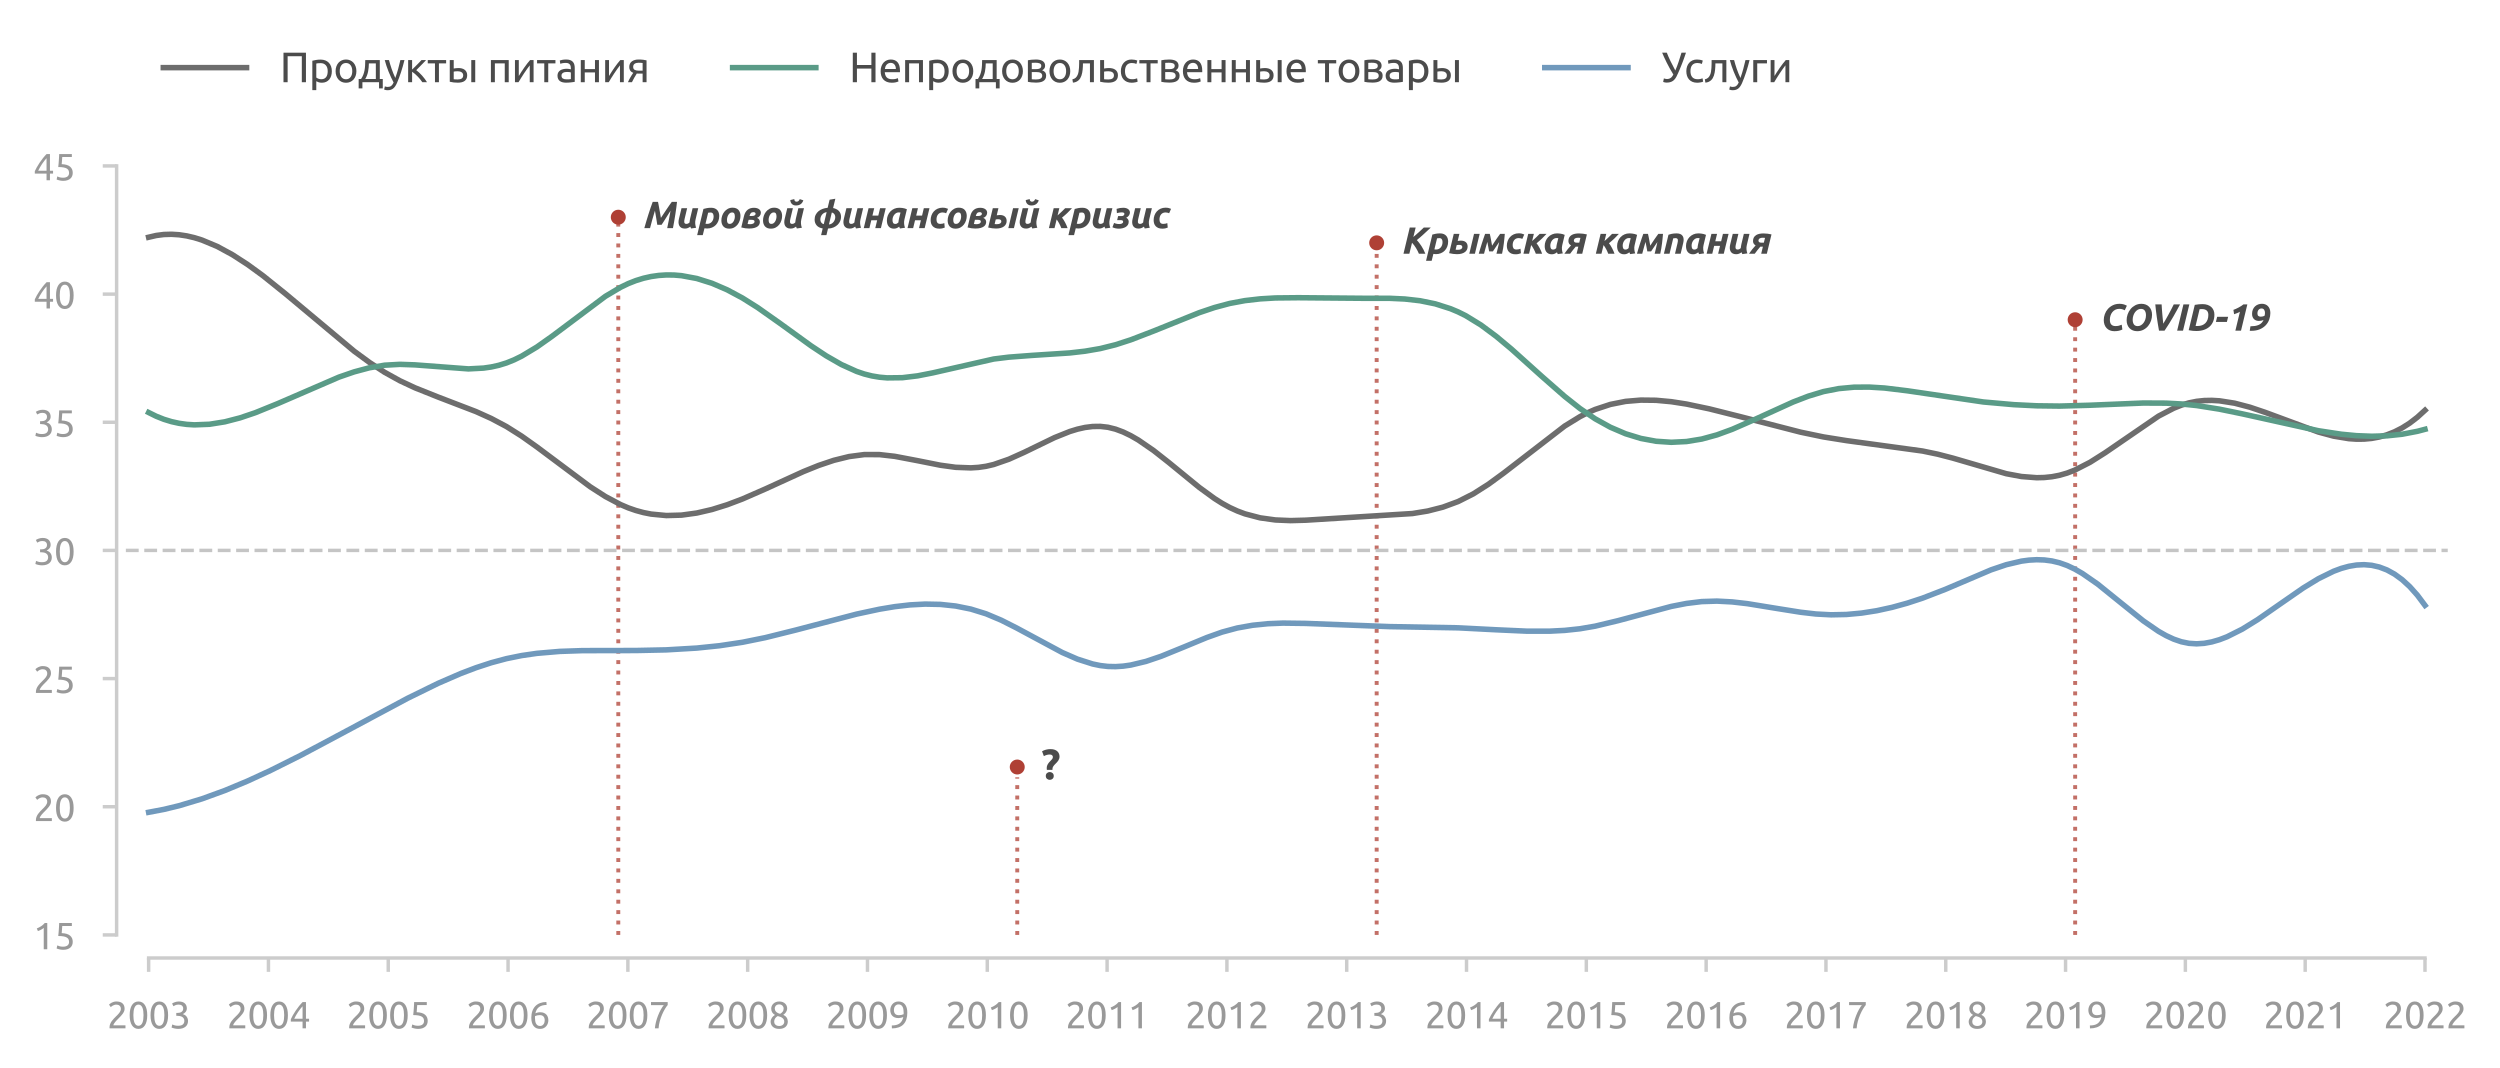 <?xml version="1.0" encoding="utf-8" standalone="no"?>
<!DOCTYPE svg PUBLIC "-//W3C//DTD SVG 1.1//EN"
  "http://www.w3.org/Graphics/SVG/1.1/DTD/svg11.dtd">
<svg xmlns:xlink="http://www.w3.org/1999/xlink" width="540.726pt" height="231.099pt" viewBox="0 0 540.726 231.099" xmlns="http://www.w3.org/2000/svg" version="1.1">
 <defs>
  <style type="text/css">*{stroke-linejoin: round; stroke-linecap: butt}</style>
 </defs>
 <g id="figure_1">
  <g id="patch_1">
   <path d="M 0 231.099 
L 540.726 231.099 
L 540.726 0 
L 0 0 
L 0 231.099 
z
" style="fill: none"/>
  </g>
  <g id="axes_1">
   <g id="patch_2">
    <path d="M 27.225 202.211 
L 529.425 202.211 
L 529.425 35.891 
L 27.225 35.891 
L 27.225 202.211 
z
" style="fill: none"/>
   </g>
   <g id="line2d_1">
    <path d="M 133.729 202.211 
L 133.729 47.534 
" clip-path="url(#p9c4b4ed129)" style="fill: none; stroke-dasharray: 0.85,1.403; stroke-dashoffset: 0; stroke: #af4035; stroke-opacity: 0.75; stroke-width: 0.85"/>
   </g>
   <g id="line2d_2">
    <path d="M 220.02 202.211 
L 220.02 168.116 
" clip-path="url(#p9c4b4ed129)" style="fill: none; stroke-dasharray: 0.85,1.403; stroke-dashoffset: 0; stroke: #af4035; stroke-opacity: 0.75; stroke-width: 0.85"/>
   </g>
   <g id="line2d_3">
    <path d="M 297.76 202.211 
L 297.76 54.186 
" clip-path="url(#p9c4b4ed129)" style="fill: none; stroke-dasharray: 0.85,1.403; stroke-dashoffset: 0; stroke: #af4035; stroke-opacity: 0.75; stroke-width: 0.85"/>
   </g>
   <g id="line2d_4">
    <path d="M 448.835 202.211 
L 448.835 69.155 
" clip-path="url(#p9c4b4ed129)" style="fill: none; stroke-dasharray: 0.85,1.403; stroke-dashoffset: 0; stroke: #af4035; stroke-opacity: 0.75; stroke-width: 0.85"/>
   </g>
   <g id="matplotlib.axis_1">
    <g id="xtick_1">
     <g id="line2d_5">
      <defs>
       <path id="m1987656a51" d="M 0 0 
L 0 3 
" style="stroke: #cccccc; stroke-width: 0.75"/>
      </defs>
      <g>
       <use xlink:href="#m1987656a51" x="32.149" y="207.211" style="fill: #cccccc; stroke: #cccccc; stroke-width: 0.75"/>
      </g>
     </g>
     <g id="text_1">
      <!-- 2003 -->
      <g style="fill: #999999" transform="translate(23.124 222.419) scale(0.08 -0.08)">
       <defs>
        <path id="Ubuntu-32" d="M 2989 3302 
Q 2989 3072 2896 2857 
Q 2803 2643 2649 2435 
Q 2496 2227 2304 2025 
Q 2112 1824 1920 1632 
Q 1811 1523 1667 1376 
Q 1523 1229 1395 1069 
Q 1267 909 1180 761 
Q 1094 614 1094 506 
L 3136 506 
L 3136 0 
L 448 0 
Q 442 38 442 76 
Q 442 115 442 147 
Q 442 448 541 707 
Q 640 966 800 1196 
Q 960 1427 1158 1632 
Q 1357 1837 1549 2029 
Q 1709 2182 1853 2332 
Q 1997 2483 2109 2633 
Q 2221 2784 2288 2944 
Q 2355 3104 2355 3283 
Q 2355 3475 2294 3609 
Q 2234 3744 2131 3833 
Q 2029 3923 1891 3964 
Q 1754 4006 1600 4006 
Q 1414 4006 1260 3955 
Q 1107 3904 985 3837 
Q 864 3770 781 3696 
Q 698 3622 653 3584 
L 358 4006 
Q 416 4070 531 4163 
Q 646 4256 806 4339 
Q 966 4422 1164 4480 
Q 1363 4538 1594 4538 
Q 2291 4538 2640 4214 
Q 2989 3891 2989 3302 
z
" transform="scale(0.016)"/>
        <path id="Ubuntu-30" d="M 320 2221 
Q 320 3334 713 3936 
Q 1107 4538 1805 4538 
Q 2502 4538 2896 3936 
Q 3290 3334 3290 2221 
Q 3290 1107 2896 505 
Q 2502 -96 1805 -96 
Q 1107 -96 713 505 
Q 320 1107 320 2221 
z
M 2662 2221 
Q 2662 2586 2620 2912 
Q 2579 3238 2480 3481 
Q 2381 3725 2214 3869 
Q 2048 4013 1805 4013 
Q 1562 4013 1395 3869 
Q 1229 3725 1129 3481 
Q 1030 3238 988 2912 
Q 947 2586 947 2221 
Q 947 1856 988 1529 
Q 1030 1203 1129 960 
Q 1229 717 1395 573 
Q 1562 429 1805 429 
Q 2048 429 2214 573 
Q 2381 717 2480 960 
Q 2579 1203 2620 1529 
Q 2662 1856 2662 2221 
z
" transform="scale(0.016)"/>
        <path id="Ubuntu-33" d="M 1446 435 
Q 2016 435 2262 659 
Q 2509 883 2509 1261 
Q 2509 1504 2406 1670 
Q 2304 1837 2137 1936 
Q 1971 2035 1750 2076 
Q 1530 2118 1299 2118 
L 1146 2118 
L 1146 2605 
L 1357 2605 
Q 1517 2605 1686 2637 
Q 1856 2669 1997 2752 
Q 2138 2835 2227 2979 
Q 2317 3123 2317 3341 
Q 2317 3520 2253 3648 
Q 2189 3776 2083 3859 
Q 1978 3942 1840 3977 
Q 1702 4013 1549 4013 
Q 1242 4013 1027 3923 
Q 813 3834 666 3738 
L 435 4192 
Q 512 4243 630 4304 
Q 749 4365 896 4416 
Q 1043 4467 1212 4502 
Q 1382 4538 1568 4538 
Q 1920 4538 2176 4451 
Q 2432 4365 2598 4208 
Q 2765 4051 2848 3836 
Q 2931 3622 2931 3373 
Q 2931 3027 2732 2780 
Q 2534 2534 2253 2406 
Q 2426 2355 2586 2259 
Q 2746 2163 2864 2016 
Q 2982 1869 3056 1677 
Q 3130 1485 3130 1248 
Q 3130 960 3030 713 
Q 2931 467 2723 288 
Q 2515 109 2201 6 
Q 1888 -96 1459 -96 
Q 1293 -96 1117 -70 
Q 941 -45 787 -6 
Q 634 32 518 70 
Q 403 109 352 134 
L 467 653 
Q 576 602 829 518 
Q 1082 435 1446 435 
z
" transform="scale(0.016)"/>
       </defs>
       <use xlink:href="#Ubuntu-32"/>
       <use xlink:href="#Ubuntu-30" x="56.4"/>
       <use xlink:href="#Ubuntu-30" x="112.8"/>
       <use xlink:href="#Ubuntu-33" x="169.2"/>
      </g>
     </g>
    </g>
    <g id="xtick_2">
     <g id="line2d_6">
      <g>
       <use xlink:href="#m1987656a51" x="58.062" y="207.211" style="fill: #cccccc; stroke: #cccccc; stroke-width: 0.75"/>
      </g>
     </g>
     <g id="text_2">
      <!-- 2004 -->
      <g style="fill: #999999" transform="translate(49.037 222.419) scale(0.08 -0.08)">
       <defs>
        <path id="Ubuntu-34" d="M 256 1536 
Q 378 1818 589 2192 
Q 800 2566 1065 2963 
Q 1331 3360 1635 3744 
Q 1939 4128 2246 4435 
L 2816 4435 
L 2816 1619 
L 3341 1619 
L 3341 1133 
L 2816 1133 
L 2816 0 
L 2240 0 
L 2240 1133 
L 256 1133 
L 256 1536 
z
M 2240 3731 
Q 2048 3526 1853 3273 
Q 1658 3021 1472 2745 
Q 1286 2470 1123 2182 
Q 960 1894 832 1619 
L 2240 1619 
L 2240 3731 
z
" transform="scale(0.016)"/>
       </defs>
       <use xlink:href="#Ubuntu-32"/>
       <use xlink:href="#Ubuntu-30" x="56.4"/>
       <use xlink:href="#Ubuntu-30" x="112.8"/>
       <use xlink:href="#Ubuntu-34" x="169.2"/>
      </g>
     </g>
    </g>
    <g id="xtick_3">
     <g id="line2d_7">
      <g>
       <use xlink:href="#m1987656a51" x="83.975" y="207.211" style="fill: #cccccc; stroke: #cccccc; stroke-width: 0.75"/>
      </g>
     </g>
     <g id="text_3">
      <!-- 2005 -->
      <g style="fill: #999999" transform="translate(74.95 222.419) scale(0.08 -0.08)">
       <defs>
        <path id="Ubuntu-35" d="M 1274 2726 
Q 2240 2688 2691 2304 
Q 3142 1920 3142 1261 
Q 3142 966 3043 716 
Q 2944 467 2742 288 
Q 2541 109 2233 6 
Q 1926 -96 1504 -96 
Q 1338 -96 1165 -70 
Q 992 -45 845 -6 
Q 698 32 582 70 
Q 467 109 416 134 
L 531 653 
Q 640 602 886 518 
Q 1133 435 1491 435 
Q 1779 435 1974 499 
Q 2170 563 2291 672 
Q 2413 781 2467 925 
Q 2522 1069 2522 1229 
Q 2522 1472 2438 1661 
Q 2355 1850 2144 1978 
Q 1933 2106 1581 2173 
Q 1229 2240 691 2240 
Q 730 2554 752 2829 
Q 774 3104 793 3366 
Q 813 3629 825 3888 
Q 838 4147 851 4435 
L 2989 4435 
L 2989 3930 
L 1370 3930 
Q 1363 3834 1350 3670 
Q 1338 3507 1325 3331 
Q 1312 3155 1299 2988 
Q 1286 2822 1274 2726 
z
" transform="scale(0.016)"/>
       </defs>
       <use xlink:href="#Ubuntu-32"/>
       <use xlink:href="#Ubuntu-30" x="56.4"/>
       <use xlink:href="#Ubuntu-30" x="112.8"/>
       <use xlink:href="#Ubuntu-35" x="169.2"/>
      </g>
     </g>
    </g>
    <g id="xtick_4">
     <g id="line2d_8">
      <g>
       <use xlink:href="#m1987656a51" x="109.888" y="207.211" style="fill: #cccccc; stroke: #cccccc; stroke-width: 0.75"/>
      </g>
     </g>
     <g id="text_4">
      <!-- 2006 -->
      <g style="fill: #999999" transform="translate(100.863 222.419) scale(0.08 -0.08)">
       <defs>
        <path id="Ubuntu-36" d="M 403 1779 
Q 403 2426 582 2922 
Q 762 3418 1091 3757 
Q 1421 4096 1891 4272 
Q 2362 4448 2950 4454 
L 2995 3955 
Q 2618 3949 2307 3872 
Q 1997 3795 1753 3628 
Q 1510 3462 1344 3196 
Q 1178 2931 1094 2541 
Q 1261 2618 1469 2669 
Q 1677 2720 1901 2720 
Q 2278 2720 2540 2605 
Q 2803 2490 2969 2301 
Q 3136 2112 3209 1865 
Q 3283 1619 3283 1350 
Q 3283 1107 3200 851 
Q 3117 595 2947 384 
Q 2778 173 2515 38 
Q 2253 -96 1894 -96 
Q 1165 -96 784 403 
Q 403 902 403 1779 
z
M 1837 2234 
Q 1613 2234 1421 2192 
Q 1229 2150 1037 2067 
Q 1030 1997 1027 1923 
Q 1024 1850 1024 1779 
Q 1024 1498 1062 1248 
Q 1101 998 1200 809 
Q 1299 621 1465 509 
Q 1632 397 1888 397 
Q 2099 397 2246 486 
Q 2394 576 2490 717 
Q 2586 858 2627 1021 
Q 2669 1184 2669 1338 
Q 2669 1773 2461 2003 
Q 2253 2234 1837 2234 
z
" transform="scale(0.016)"/>
       </defs>
       <use xlink:href="#Ubuntu-32"/>
       <use xlink:href="#Ubuntu-30" x="56.4"/>
       <use xlink:href="#Ubuntu-30" x="112.8"/>
       <use xlink:href="#Ubuntu-36" x="169.2"/>
      </g>
     </g>
    </g>
    <g id="xtick_5">
     <g id="line2d_9">
      <g>
       <use xlink:href="#m1987656a51" x="135.802" y="207.211" style="fill: #cccccc; stroke: #cccccc; stroke-width: 0.75"/>
      </g>
     </g>
     <g id="text_5">
      <!-- 2007 -->
      <g style="fill: #999999" transform="translate(126.777 222.419) scale(0.08 -0.08)">
       <defs>
        <path id="Ubuntu-37" d="M 1043 0 
Q 1082 512 1226 1078 
Q 1370 1645 1581 2179 
Q 1792 2714 2045 3171 
Q 2298 3629 2541 3917 
L 384 3917 
L 384 4435 
L 3206 4435 
L 3206 3942 
Q 2995 3699 2739 3273 
Q 2483 2848 2256 2320 
Q 2029 1792 1865 1193 
Q 1702 595 1664 0 
L 1043 0 
z
" transform="scale(0.016)"/>
       </defs>
       <use xlink:href="#Ubuntu-32"/>
       <use xlink:href="#Ubuntu-30" x="56.4"/>
       <use xlink:href="#Ubuntu-30" x="112.8"/>
       <use xlink:href="#Ubuntu-37" x="169.2"/>
      </g>
     </g>
    </g>
    <g id="xtick_6">
     <g id="line2d_10">
      <g>
       <use xlink:href="#m1987656a51" x="161.715" y="207.211" style="fill: #cccccc; stroke: #cccccc; stroke-width: 0.75"/>
      </g>
     </g>
     <g id="text_6">
      <!-- 2008 -->
      <g style="fill: #999999" transform="translate(152.69 222.419) scale(0.08 -0.08)">
       <defs>
        <path id="Ubuntu-38" d="M 3258 1152 
Q 3258 883 3165 656 
Q 3072 429 2889 259 
Q 2707 90 2432 -3 
Q 2157 -96 1798 -96 
Q 1382 -96 1104 22 
Q 826 141 659 320 
Q 493 499 422 713 
Q 352 928 352 1120 
Q 352 1306 413 1475 
Q 474 1645 573 1792 
Q 672 1939 803 2057 
Q 934 2176 1082 2266 
Q 454 2624 454 3322 
Q 454 3565 550 3785 
Q 646 4006 822 4172 
Q 998 4339 1248 4438 
Q 1498 4538 1805 4538 
Q 2163 4538 2419 4429 
Q 2675 4320 2838 4150 
Q 3002 3981 3075 3776 
Q 3149 3571 3149 3379 
Q 3149 3194 3094 3030 
Q 3040 2867 2947 2726 
Q 2854 2586 2736 2477 
Q 2618 2368 2490 2285 
Q 3245 1926 3258 1152 
z
M 954 1114 
Q 954 998 995 873 
Q 1037 749 1139 643 
Q 1242 538 1402 467 
Q 1562 397 1805 397 
Q 2022 397 2185 461 
Q 2349 525 2451 624 
Q 2554 723 2605 851 
Q 2656 979 2656 1114 
Q 2656 1318 2579 1472 
Q 2502 1626 2358 1741 
Q 2214 1856 2012 1936 
Q 1811 2016 1555 2074 
Q 1267 1914 1110 1677 
Q 954 1440 954 1114 
z
M 2554 3386 
Q 2554 3482 2512 3597 
Q 2470 3712 2380 3811 
Q 2291 3910 2150 3977 
Q 2010 4045 1805 4045 
Q 1600 4045 1456 3981 
Q 1312 3917 1222 3817 
Q 1133 3718 1091 3600 
Q 1050 3482 1050 3366 
Q 1050 3226 1101 3085 
Q 1152 2944 1261 2822 
Q 1370 2701 1546 2605 
Q 1722 2509 1965 2451 
Q 2234 2611 2394 2825 
Q 2554 3040 2554 3386 
z
" transform="scale(0.016)"/>
       </defs>
       <use xlink:href="#Ubuntu-32"/>
       <use xlink:href="#Ubuntu-30" x="56.4"/>
       <use xlink:href="#Ubuntu-30" x="112.8"/>
       <use xlink:href="#Ubuntu-38" x="169.2"/>
      </g>
     </g>
    </g>
    <g id="xtick_7">
     <g id="line2d_11">
      <g>
       <use xlink:href="#m1987656a51" x="187.628" y="207.211" style="fill: #cccccc; stroke: #cccccc; stroke-width: 0.75"/>
      </g>
     </g>
     <g id="text_7">
      <!-- 2009 -->
      <g style="fill: #999999" transform="translate(178.603 222.419) scale(0.08 -0.08)">
       <defs>
        <path id="Ubuntu-39" d="M 3206 2662 
Q 3206 1344 2550 669 
Q 1894 -6 602 -13 
L 582 486 
Q 986 486 1309 563 
Q 1632 640 1875 809 
Q 2118 979 2281 1248 
Q 2445 1517 2522 1907 
Q 2355 1830 2144 1782 
Q 1933 1734 1709 1734 
Q 1331 1734 1068 1846 
Q 806 1958 640 2147 
Q 474 2336 400 2582 
Q 326 2829 326 3098 
Q 326 3334 409 3590 
Q 493 3846 662 4057 
Q 832 4269 1094 4403 
Q 1357 4538 1715 4538 
Q 2080 4538 2358 4410 
Q 2637 4282 2825 4038 
Q 3014 3795 3110 3446 
Q 3206 3098 3206 2662 
z
M 1773 2221 
Q 1997 2221 2195 2262 
Q 2394 2304 2579 2387 
Q 2586 2458 2586 2525 
Q 2586 2592 2586 2662 
Q 2586 2938 2547 3190 
Q 2509 3443 2409 3632 
Q 2310 3821 2144 3933 
Q 1978 4045 1722 4045 
Q 1510 4045 1363 3955 
Q 1216 3866 1120 3728 
Q 1024 3590 982 3427 
Q 941 3264 941 3110 
Q 941 2675 1149 2448 
Q 1357 2221 1773 2221 
z
" transform="scale(0.016)"/>
       </defs>
       <use xlink:href="#Ubuntu-32"/>
       <use xlink:href="#Ubuntu-30" x="56.4"/>
       <use xlink:href="#Ubuntu-30" x="112.8"/>
       <use xlink:href="#Ubuntu-39" x="169.2"/>
      </g>
     </g>
    </g>
    <g id="xtick_8">
     <g id="line2d_12">
      <g>
       <use xlink:href="#m1987656a51" x="213.542" y="207.211" style="fill: #cccccc; stroke: #cccccc; stroke-width: 0.75"/>
      </g>
     </g>
     <g id="text_8">
      <!-- 2010 -->
      <g style="fill: #999999" transform="translate(204.517 222.419) scale(0.08 -0.08)">
       <defs>
        <path id="Ubuntu-31" d="M 595 3520 
Q 960 3661 1305 3881 
Q 1651 4102 1939 4435 
L 2362 4435 
L 2362 0 
L 1766 0 
L 1766 3610 
Q 1690 3539 1578 3462 
Q 1466 3386 1334 3315 
Q 1203 3245 1059 3181 
Q 915 3117 781 3072 
L 595 3520 
z
" transform="scale(0.016)"/>
       </defs>
       <use xlink:href="#Ubuntu-32"/>
       <use xlink:href="#Ubuntu-30" x="56.4"/>
       <use xlink:href="#Ubuntu-31" x="112.8"/>
       <use xlink:href="#Ubuntu-30" x="169.2"/>
      </g>
     </g>
    </g>
    <g id="xtick_9">
     <g id="line2d_13">
      <g>
       <use xlink:href="#m1987656a51" x="239.455" y="207.211" style="fill: #cccccc; stroke: #cccccc; stroke-width: 0.75"/>
      </g>
     </g>
     <g id="text_9">
      <!-- 2011 -->
      <g style="fill: #999999" transform="translate(230.43 222.419) scale(0.08 -0.08)">
       <use xlink:href="#Ubuntu-32"/>
       <use xlink:href="#Ubuntu-30" x="56.4"/>
       <use xlink:href="#Ubuntu-31" x="112.8"/>
       <use xlink:href="#Ubuntu-31" x="169.2"/>
      </g>
     </g>
    </g>
    <g id="xtick_10">
     <g id="line2d_14">
      <g>
       <use xlink:href="#m1987656a51" x="265.368" y="207.211" style="fill: #cccccc; stroke: #cccccc; stroke-width: 0.75"/>
      </g>
     </g>
     <g id="text_10">
      <!-- 2012 -->
      <g style="fill: #999999" transform="translate(256.343 222.419) scale(0.08 -0.08)">
       <use xlink:href="#Ubuntu-32"/>
       <use xlink:href="#Ubuntu-30" x="56.4"/>
       <use xlink:href="#Ubuntu-31" x="112.8"/>
       <use xlink:href="#Ubuntu-32" x="169.2"/>
      </g>
     </g>
    </g>
    <g id="xtick_11">
     <g id="line2d_15">
      <g>
       <use xlink:href="#m1987656a51" x="291.282" y="207.211" style="fill: #cccccc; stroke: #cccccc; stroke-width: 0.75"/>
      </g>
     </g>
     <g id="text_11">
      <!-- 2013 -->
      <g style="fill: #999999" transform="translate(282.257 222.419) scale(0.08 -0.08)">
       <use xlink:href="#Ubuntu-32"/>
       <use xlink:href="#Ubuntu-30" x="56.4"/>
       <use xlink:href="#Ubuntu-31" x="112.8"/>
       <use xlink:href="#Ubuntu-33" x="169.2"/>
      </g>
     </g>
    </g>
    <g id="xtick_12">
     <g id="line2d_16">
      <g>
       <use xlink:href="#m1987656a51" x="317.195" y="207.211" style="fill: #cccccc; stroke: #cccccc; stroke-width: 0.75"/>
      </g>
     </g>
     <g id="text_12">
      <!-- 2014 -->
      <g style="fill: #999999" transform="translate(308.17 222.419) scale(0.08 -0.08)">
       <use xlink:href="#Ubuntu-32"/>
       <use xlink:href="#Ubuntu-30" x="56.4"/>
       <use xlink:href="#Ubuntu-31" x="112.8"/>
       <use xlink:href="#Ubuntu-34" x="169.2"/>
      </g>
     </g>
    </g>
    <g id="xtick_13">
     <g id="line2d_17">
      <g>
       <use xlink:href="#m1987656a51" x="343.108" y="207.211" style="fill: #cccccc; stroke: #cccccc; stroke-width: 0.75"/>
      </g>
     </g>
     <g id="text_13">
      <!-- 2015 -->
      <g style="fill: #999999" transform="translate(334.083 222.419) scale(0.08 -0.08)">
       <use xlink:href="#Ubuntu-32"/>
       <use xlink:href="#Ubuntu-30" x="56.4"/>
       <use xlink:href="#Ubuntu-31" x="112.8"/>
       <use xlink:href="#Ubuntu-35" x="169.2"/>
      </g>
     </g>
    </g>
    <g id="xtick_14">
     <g id="line2d_18">
      <g>
       <use xlink:href="#m1987656a51" x="369.022" y="207.211" style="fill: #cccccc; stroke: #cccccc; stroke-width: 0.75"/>
      </g>
     </g>
     <g id="text_14">
      <!-- 2016 -->
      <g style="fill: #999999" transform="translate(359.997 222.419) scale(0.08 -0.08)">
       <use xlink:href="#Ubuntu-32"/>
       <use xlink:href="#Ubuntu-30" x="56.4"/>
       <use xlink:href="#Ubuntu-31" x="112.8"/>
       <use xlink:href="#Ubuntu-36" x="169.2"/>
      </g>
     </g>
    </g>
    <g id="xtick_15">
     <g id="line2d_19">
      <g>
       <use xlink:href="#m1987656a51" x="394.935" y="207.211" style="fill: #cccccc; stroke: #cccccc; stroke-width: 0.75"/>
      </g>
     </g>
     <g id="text_15">
      <!-- 2017 -->
      <g style="fill: #999999" transform="translate(385.91 222.419) scale(0.08 -0.08)">
       <use xlink:href="#Ubuntu-32"/>
       <use xlink:href="#Ubuntu-30" x="56.4"/>
       <use xlink:href="#Ubuntu-31" x="112.8"/>
       <use xlink:href="#Ubuntu-37" x="169.2"/>
      </g>
     </g>
    </g>
    <g id="xtick_16">
     <g id="line2d_20">
      <g>
       <use xlink:href="#m1987656a51" x="420.848" y="207.211" style="fill: #cccccc; stroke: #cccccc; stroke-width: 0.75"/>
      </g>
     </g>
     <g id="text_16">
      <!-- 2018 -->
      <g style="fill: #999999" transform="translate(411.823 222.419) scale(0.08 -0.08)">
       <use xlink:href="#Ubuntu-32"/>
       <use xlink:href="#Ubuntu-30" x="56.4"/>
       <use xlink:href="#Ubuntu-31" x="112.8"/>
       <use xlink:href="#Ubuntu-38" x="169.2"/>
      </g>
     </g>
    </g>
    <g id="xtick_17">
     <g id="line2d_21">
      <g>
       <use xlink:href="#m1987656a51" x="446.762" y="207.211" style="fill: #cccccc; stroke: #cccccc; stroke-width: 0.75"/>
      </g>
     </g>
     <g id="text_17">
      <!-- 2019 -->
      <g style="fill: #999999" transform="translate(437.737 222.419) scale(0.08 -0.08)">
       <use xlink:href="#Ubuntu-32"/>
       <use xlink:href="#Ubuntu-30" x="56.4"/>
       <use xlink:href="#Ubuntu-31" x="112.8"/>
       <use xlink:href="#Ubuntu-39" x="169.2"/>
      </g>
     </g>
    </g>
    <g id="xtick_18">
     <g id="line2d_22">
      <g>
       <use xlink:href="#m1987656a51" x="472.675" y="207.211" style="fill: #cccccc; stroke: #cccccc; stroke-width: 0.75"/>
      </g>
     </g>
     <g id="text_18">
      <!-- 2020 -->
      <g style="fill: #999999" transform="translate(463.65 222.419) scale(0.08 -0.08)">
       <use xlink:href="#Ubuntu-32"/>
       <use xlink:href="#Ubuntu-30" x="56.4"/>
       <use xlink:href="#Ubuntu-32" x="112.8"/>
       <use xlink:href="#Ubuntu-30" x="169.2"/>
      </g>
     </g>
    </g>
    <g id="xtick_19">
     <g id="line2d_23">
      <g>
       <use xlink:href="#m1987656a51" x="498.588" y="207.211" style="fill: #cccccc; stroke: #cccccc; stroke-width: 0.75"/>
      </g>
     </g>
     <g id="text_19">
      <!-- 2021 -->
      <g style="fill: #999999" transform="translate(489.563 222.419) scale(0.08 -0.08)">
       <use xlink:href="#Ubuntu-32"/>
       <use xlink:href="#Ubuntu-30" x="56.4"/>
       <use xlink:href="#Ubuntu-32" x="112.8"/>
       <use xlink:href="#Ubuntu-31" x="169.2"/>
      </g>
     </g>
    </g>
    <g id="xtick_20">
     <g id="line2d_24">
      <g>
       <use xlink:href="#m1987656a51" x="524.501" y="207.211" style="fill: #cccccc; stroke: #cccccc; stroke-width: 0.75"/>
      </g>
     </g>
     <g id="text_20">
      <!-- 2022 -->
      <g style="fill: #999999" transform="translate(515.476 222.419) scale(0.08 -0.08)">
       <use xlink:href="#Ubuntu-32"/>
       <use xlink:href="#Ubuntu-30" x="56.4"/>
       <use xlink:href="#Ubuntu-32" x="112.8"/>
       <use xlink:href="#Ubuntu-32" x="169.2"/>
      </g>
     </g>
    </g>
   </g>
   <g id="matplotlib.axis_2">
    <g id="ytick_1">
     <g id="line2d_25">
      <defs>
       <path id="m43db34fc0a" d="M 0 0 
L -3 0 
" style="stroke: #cccccc; stroke-width: 0.75"/>
      </defs>
      <g>
       <use xlink:href="#m43db34fc0a" x="25.225" y="202.211" style="fill: #cccccc; stroke: #cccccc; stroke-width: 0.75"/>
      </g>
     </g>
     <g id="text_21">
      <!-- 15 -->
      <g style="fill: #999999" transform="translate(7.2 205.315) scale(0.08 -0.08)">
       <use xlink:href="#Ubuntu-31"/>
       <use xlink:href="#Ubuntu-35" x="56.4"/>
      </g>
     </g>
    </g>
    <g id="ytick_2">
     <g id="line2d_26">
      <g>
       <use xlink:href="#m43db34fc0a" x="25.225" y="174.491" style="fill: #cccccc; stroke: #cccccc; stroke-width: 0.75"/>
      </g>
     </g>
     <g id="text_22">
      <!-- 20 -->
      <g style="fill: #999999" transform="translate(7.2 177.595) scale(0.08 -0.08)">
       <use xlink:href="#Ubuntu-32"/>
       <use xlink:href="#Ubuntu-30" x="56.4"/>
      </g>
     </g>
    </g>
    <g id="ytick_3">
     <g id="line2d_27">
      <g>
       <use xlink:href="#m43db34fc0a" x="25.225" y="146.771" style="fill: #cccccc; stroke: #cccccc; stroke-width: 0.75"/>
      </g>
     </g>
     <g id="text_23">
      <!-- 25 -->
      <g style="fill: #999999" transform="translate(7.2 149.875) scale(0.08 -0.08)">
       <use xlink:href="#Ubuntu-32"/>
       <use xlink:href="#Ubuntu-35" x="56.4"/>
      </g>
     </g>
    </g>
    <g id="ytick_4">
     <g id="line2d_28">
      <g>
       <use xlink:href="#m43db34fc0a" x="25.225" y="119.051" style="fill: #cccccc; stroke: #cccccc; stroke-width: 0.75"/>
      </g>
     </g>
     <g id="text_24">
      <!-- 30 -->
      <g style="fill: #999999" transform="translate(7.2 122.155) scale(0.08 -0.08)">
       <use xlink:href="#Ubuntu-33"/>
       <use xlink:href="#Ubuntu-30" x="56.4"/>
      </g>
     </g>
    </g>
    <g id="ytick_5">
     <g id="line2d_29">
      <g>
       <use xlink:href="#m43db34fc0a" x="25.225" y="91.331" style="fill: #cccccc; stroke: #cccccc; stroke-width: 0.75"/>
      </g>
     </g>
     <g id="text_25">
      <!-- 35 -->
      <g style="fill: #999999" transform="translate(7.2 94.435) scale(0.08 -0.08)">
       <use xlink:href="#Ubuntu-33"/>
       <use xlink:href="#Ubuntu-35" x="56.4"/>
      </g>
     </g>
    </g>
    <g id="ytick_6">
     <g id="line2d_30">
      <g>
       <use xlink:href="#m43db34fc0a" x="25.225" y="63.611" style="fill: #cccccc; stroke: #cccccc; stroke-width: 0.75"/>
      </g>
     </g>
     <g id="text_26">
      <!-- 40 -->
      <g style="fill: #999999" transform="translate(7.2 66.715) scale(0.08 -0.08)">
       <use xlink:href="#Ubuntu-34"/>
       <use xlink:href="#Ubuntu-30" x="56.4"/>
      </g>
     </g>
    </g>
    <g id="ytick_7">
     <g id="line2d_31">
      <g>
       <use xlink:href="#m43db34fc0a" x="25.225" y="35.891" style="fill: #cccccc; stroke: #cccccc; stroke-width: 0.75"/>
      </g>
     </g>
     <g id="text_27">
      <!-- 45 -->
      <g style="fill: #999999" transform="translate(7.2 38.995) scale(0.08 -0.08)">
       <use xlink:href="#Ubuntu-34"/>
       <use xlink:href="#Ubuntu-35" x="56.4"/>
      </g>
     </g>
    </g>
   </g>
   <g id="line2d_32">
    <path d="M 32.149 51.313 
L 33.795 50.932 
L 35.442 50.72 
L 37.089 50.671 
L 38.735 50.775 
L 40.382 51.023 
L 42.029 51.408 
L 43.675 51.921 
L 46.969 53.297 
L 50.262 55.083 
L 53.555 57.21 
L 56.849 59.611 
L 61.789 63.578 
L 76.608 75.966 
L 79.902 78.382 
L 83.195 80.529 
L 86.488 82.351 
L 89.782 83.889 
L 94.722 85.863 
L 102.955 89.024 
L 106.248 90.509 
L 109.542 92.257 
L 112.835 94.334 
L 116.128 96.673 
L 127.655 105.282 
L 130.948 107.394 
L 134.242 109.142 
L 135.888 109.845 
L 137.535 110.418 
L 139.182 110.865 
L 140.828 111.191 
L 144.122 111.508 
L 147.415 111.416 
L 150.708 110.963 
L 154.002 110.198 
L 157.295 109.169 
L 160.588 107.924 
L 165.528 105.764 
L 173.762 102.003 
L 177.055 100.674 
L 180.348 99.564 
L 183.642 98.752 
L 186.935 98.32 
L 190.228 98.327 
L 193.522 98.7 
L 198.462 99.641 
L 203.402 100.625 
L 206.695 101.074 
L 209.988 101.196 
L 211.635 101.091 
L 213.282 100.853 
L 214.928 100.468 
L 218.222 99.322 
L 221.515 97.839 
L 228.102 94.646 
L 231.395 93.328 
L 233.042 92.824 
L 234.688 92.455 
L 236.335 92.248 
L 237.982 92.225 
L 239.628 92.411 
L 241.275 92.821 
L 242.922 93.434 
L 244.568 94.228 
L 246.215 95.177 
L 249.508 97.442 
L 252.802 100.035 
L 259.388 105.421 
L 262.682 107.822 
L 264.328 108.864 
L 265.975 109.767 
L 267.622 110.523 
L 269.268 111.14 
L 272.562 112.008 
L 275.855 112.464 
L 279.148 112.601 
L 282.442 112.511 
L 305.495 111.073 
L 308.788 110.533 
L 312.082 109.694 
L 315.375 108.48 
L 318.668 106.816 
L 321.962 104.717 
L 325.255 102.309 
L 338.428 92.151 
L 341.722 90.125 
L 343.368 89.278 
L 345.015 88.557 
L 348.308 87.472 
L 351.602 86.817 
L 354.895 86.538 
L 358.188 86.578 
L 361.482 86.882 
L 364.775 87.395 
L 369.715 88.435 
L 376.302 90.089 
L 389.475 93.479 
L 394.415 94.508 
L 399.355 95.296 
L 415.822 97.552 
L 419.115 98.238 
L 422.408 99.093 
L 433.935 102.456 
L 437.228 103.069 
L 440.522 103.324 
L 442.168 103.282 
L 443.815 103.11 
L 445.462 102.793 
L 447.108 102.317 
L 448.755 101.679 
L 452.048 99.995 
L 455.342 97.912 
L 466.868 90.006 
L 470.162 88.291 
L 471.808 87.634 
L 473.455 87.138 
L 475.102 86.808 
L 476.748 86.633 
L 478.395 86.598 
L 480.042 86.692 
L 483.335 87.207 
L 486.628 88.072 
L 489.921 89.182 
L 501.448 93.445 
L 504.741 94.333 
L 508.035 94.878 
L 509.681 94.989 
L 511.328 94.975 
L 512.975 94.821 
L 514.621 94.516 
L 516.268 94.045 
L 517.915 93.395 
L 519.561 92.553 
L 521.208 91.506 
L 522.855 90.24 
L 524.501 88.742 
L 524.501 88.742 
" clip-path="url(#p9c4b4ed129)" style="fill: none; stroke: #6d6d6d; stroke-width: 1.2; stroke-linecap: square"/>
   </g>
   <g id="line2d_33">
    <path d="M 32.149 89.222 
L 33.795 90.036 
L 35.442 90.691 
L 37.089 91.195 
L 38.735 91.558 
L 40.382 91.788 
L 42.029 91.893 
L 45.322 91.763 
L 48.615 91.238 
L 51.909 90.384 
L 55.202 89.271 
L 60.142 87.264 
L 73.315 81.564 
L 76.608 80.43 
L 79.902 79.548 
L 83.195 78.988 
L 86.488 78.803 
L 89.782 78.92 
L 101.308 79.788 
L 104.602 79.614 
L 106.248 79.373 
L 107.895 79.008 
L 109.542 78.5 
L 111.188 77.837 
L 112.835 77.027 
L 116.128 75.048 
L 119.422 72.718 
L 130.948 64.085 
L 134.242 62.13 
L 135.888 61.336 
L 137.535 60.687 
L 139.182 60.18 
L 140.828 59.811 
L 142.475 59.576 
L 144.122 59.469 
L 145.768 59.487 
L 147.415 59.624 
L 150.708 60.237 
L 154.002 61.272 
L 157.295 62.692 
L 160.588 64.458 
L 163.882 66.53 
L 168.822 70.018 
L 175.408 74.785 
L 178.702 76.963 
L 181.995 78.852 
L 185.288 80.339 
L 186.935 80.896 
L 188.582 81.311 
L 190.228 81.586 
L 191.875 81.732 
L 195.168 81.691 
L 198.462 81.295 
L 201.755 80.648 
L 214.928 77.651 
L 218.222 77.246 
L 223.162 76.873 
L 231.395 76.336 
L 234.688 75.958 
L 237.982 75.39 
L 241.275 74.568 
L 244.568 73.503 
L 249.508 71.604 
L 259.388 67.627 
L 262.682 66.516 
L 265.975 65.634 
L 269.268 65.021 
L 272.562 64.64 
L 275.855 64.444 
L 280.795 64.392 
L 295.615 64.522 
L 300.555 64.519 
L 303.848 64.674 
L 307.142 65.047 
L 310.435 65.719 
L 313.728 66.769 
L 315.375 67.461 
L 317.022 68.278 
L 320.315 70.297 
L 323.608 72.742 
L 326.902 75.491 
L 333.488 81.412 
L 338.428 85.741 
L 341.722 88.345 
L 345.015 90.583 
L 348.308 92.406 
L 351.602 93.818 
L 354.895 94.827 
L 358.188 95.44 
L 361.482 95.662 
L 364.775 95.501 
L 368.068 94.962 
L 371.362 94.059 
L 374.655 92.856 
L 379.595 90.698 
L 387.828 86.955 
L 391.122 85.686 
L 394.415 84.691 
L 397.708 84.049 
L 401.002 83.745 
L 404.295 83.722 
L 407.588 83.923 
L 412.528 84.522 
L 428.995 86.945 
L 435.582 87.526 
L 440.522 87.769 
L 445.462 87.833 
L 452.048 87.648 
L 463.575 87.171 
L 468.515 87.197 
L 471.808 87.375 
L 475.102 87.714 
L 480.042 88.497 
L 484.982 89.511 
L 501.448 93.161 
L 506.388 93.916 
L 509.681 94.232 
L 512.975 94.359 
L 516.268 94.266 
L 519.561 93.92 
L 522.855 93.288 
L 524.501 92.855 
L 524.501 92.855 
" clip-path="url(#p9c4b4ed129)" style="fill: none; stroke: #5a9b87; stroke-width: 1.2; stroke-linecap: square"/>
   </g>
   <g id="line2d_34">
    <path d="M 32.149 175.689 
L 35.442 175.065 
L 38.735 174.269 
L 43.675 172.782 
L 48.615 170.985 
L 53.555 168.925 
L 58.495 166.647 
L 65.082 163.355 
L 74.962 158.09 
L 88.135 151.045 
L 94.722 147.815 
L 99.662 145.672 
L 102.955 144.422 
L 106.248 143.343 
L 109.542 142.46 
L 112.835 141.79 
L 116.128 141.314 
L 121.068 140.892 
L 126.008 140.723 
L 137.535 140.7 
L 144.122 140.559 
L 150.708 140.171 
L 155.648 139.66 
L 160.588 138.918 
L 165.528 137.915 
L 172.115 136.276 
L 185.288 132.822 
L 190.228 131.764 
L 193.522 131.215 
L 196.815 130.834 
L 200.108 130.659 
L 203.402 130.727 
L 206.695 131.075 
L 209.988 131.74 
L 213.282 132.76 
L 216.575 134.15 
L 219.868 135.814 
L 229.748 141.125 
L 233.042 142.563 
L 236.335 143.614 
L 237.982 143.954 
L 239.628 144.147 
L 241.275 144.185 
L 242.922 144.08 
L 244.568 143.846 
L 247.862 143.057 
L 251.155 141.942 
L 256.095 139.931 
L 261.035 137.887 
L 264.328 136.713 
L 267.622 135.826 
L 270.915 135.239 
L 274.208 134.904 
L 277.502 134.77 
L 282.442 134.838 
L 300.555 135.53 
L 315.375 135.792 
L 323.608 136.216 
L 330.195 136.513 
L 335.135 136.518 
L 338.428 136.349 
L 341.722 135.998 
L 345.015 135.432 
L 349.955 134.248 
L 361.482 131.162 
L 364.775 130.52 
L 368.068 130.116 
L 371.362 130.014 
L 374.655 130.188 
L 377.948 130.567 
L 384.535 131.639 
L 389.475 132.425 
L 392.768 132.803 
L 396.062 132.977 
L 399.355 132.907 
L 402.648 132.605 
L 405.942 132.086 
L 409.235 131.364 
L 412.528 130.455 
L 415.822 129.375 
L 420.762 127.466 
L 430.642 123.256 
L 433.935 122.14 
L 437.228 121.368 
L 438.875 121.148 
L 440.522 121.059 
L 442.168 121.116 
L 443.815 121.334 
L 445.462 121.728 
L 447.108 122.313 
L 448.755 123.091 
L 450.402 124.038 
L 453.695 126.323 
L 458.635 130.309 
L 463.575 134.283 
L 466.868 136.55 
L 468.515 137.483 
L 470.162 138.246 
L 471.808 138.809 
L 473.455 139.146 
L 475.102 139.251 
L 476.748 139.142 
L 478.395 138.839 
L 480.042 138.361 
L 481.688 137.729 
L 484.982 136.078 
L 488.275 134.041 
L 493.215 130.606 
L 498.155 127.184 
L 501.448 125.17 
L 504.741 123.553 
L 506.388 122.942 
L 508.035 122.488 
L 509.681 122.212 
L 511.328 122.133 
L 512.975 122.271 
L 514.621 122.644 
L 516.268 123.273 
L 517.915 124.177 
L 519.561 125.376 
L 521.208 126.888 
L 522.855 128.735 
L 524.501 130.934 
L 524.501 130.934 
" clip-path="url(#p9c4b4ed129)" style="fill: none; stroke: #7099bc; stroke-width: 1.2; stroke-linecap: square"/>
   </g>
   <g id="line2d_35">
    <path d="M 27.225 119.051 
L 529.425 119.051 
" clip-path="url(#p9c4b4ed129)" style="fill: none; stroke-dasharray: 2.775,1.2; stroke-dashoffset: 0; stroke: #c5c5c5; stroke-width: 0.75"/>
   </g>
   <g id="patch_3">
    <path d="M 25.225 202.211 
L 25.225 35.891 
" style="fill: none; stroke: #cccccc; stroke-width: 0.75; stroke-linejoin: miter; stroke-linecap: square"/>
   </g>
   <g id="patch_4">
    <path d="M 32.149 207.211 
L 524.501 207.211 
" style="fill: none; stroke: #cccccc; stroke-width: 0.75; stroke-linejoin: miter; stroke-linecap: square"/>
   </g>
   <g id="text_28">
    <!-- Мировой финансовый кризис -->
    <g style="fill: #4b4b4b" transform="translate(138.911 49.343) scale(0.08 -0.08)">
     <defs>
      <path id="Ubuntu-BoldItalic-41c" d="M 2662 4435 
Q 2701 4262 2761 3945 
Q 2822 3629 2889 3248 
Q 2957 2867 3027 2467 
Q 3098 2067 3155 1734 
Q 3373 2067 3629 2451 
Q 3885 2835 4134 3206 
Q 4384 3578 4608 3901 
Q 4832 4224 4992 4435 
L 5875 4435 
Q 5830 3994 5756 3443 
Q 5683 2893 5590 2304 
Q 5498 1715 5395 1120 
Q 5293 525 5190 0 
L 4218 0 
Q 4352 653 4502 1411 
Q 4653 2170 4781 2944 
Q 4614 2682 4409 2358 
Q 4205 2035 4000 1705 
Q 3795 1376 3603 1075 
Q 3411 774 3270 563 
L 2541 563 
Q 2509 755 2464 1049 
Q 2419 1344 2364 1673 
Q 2310 2003 2252 2339 
Q 2195 2675 2144 2944 
Q 1894 2170 1692 1411 
Q 1491 653 1318 0 
L 352 0 
Q 499 525 675 1120 
Q 851 1715 1040 2307 
Q 1229 2899 1414 3449 
Q 1600 4000 1766 4435 
L 2662 4435 
z
" transform="scale(0.016)"/>
      <path id="Ubuntu-BoldItalic-438" d="M 3974 3366 
L 3520 1453 
Q 3430 1088 3468 720 
Q 3507 352 3616 64 
L 2765 -58 
Q 2694 83 2630 256 
Q 2451 115 2227 19 
Q 2003 -77 1728 -77 
Q 1350 -77 1116 60 
Q 883 198 768 425 
Q 653 653 643 947 
Q 634 1242 710 1549 
L 1146 3366 
L 2099 3366 
L 1670 1562 
Q 1638 1421 1616 1273 
Q 1594 1126 1613 1001 
Q 1632 877 1712 797 
Q 1792 717 1965 717 
Q 2112 717 2237 771 
Q 2362 826 2502 960 
Q 2515 1120 2544 1296 
Q 2573 1472 2605 1619 
L 3021 3366 
L 3974 3366 
z
" transform="scale(0.016)"/>
      <path id="Ubuntu-BoldItalic-440" d="M 1568 742 
Q 1677 717 1837 717 
Q 2086 717 2291 809 
Q 2496 902 2640 1068 
Q 2784 1235 2864 1468 
Q 2944 1702 2944 1984 
Q 2944 2259 2822 2451 
Q 2701 2643 2400 2643 
Q 2195 2643 2016 2605 
L 1568 742 
z
M 3891 2054 
Q 3891 1587 3737 1200 
Q 3584 813 3312 531 
Q 3040 250 2659 93 
Q 2278 -64 1830 -64 
Q 1613 -64 1395 -26 
L 1107 -1184 
L 160 -1184 
L 1222 3245 
Q 1478 3322 1808 3382 
Q 2138 3443 2522 3443 
Q 2880 3443 3139 3334 
Q 3398 3226 3564 3037 
Q 3731 2848 3811 2595 
Q 3891 2342 3891 2054 
z
" transform="scale(0.016)"/>
      <path id="Ubuntu-BoldItalic-43e" d="M 1971 -90 
Q 1632 -90 1382 12 
Q 1133 115 969 300 
Q 806 486 723 739 
Q 640 992 640 1299 
Q 640 1683 765 2067 
Q 890 2451 1133 2758 
Q 1376 3066 1728 3261 
Q 2080 3456 2534 3456 
Q 2867 3456 3120 3353 
Q 3373 3251 3536 3065 
Q 3699 2880 3782 2627 
Q 3866 2374 3866 2067 
Q 3866 1683 3744 1299 
Q 3622 915 3385 608 
Q 3149 301 2793 105 
Q 2438 -90 1971 -90 
z
M 2445 2650 
Q 2234 2650 2074 2528 
Q 1914 2406 1805 2220 
Q 1696 2035 1641 1814 
Q 1587 1594 1587 1395 
Q 1587 1069 1689 893 
Q 1792 717 2061 717 
Q 2272 717 2432 838 
Q 2592 960 2701 1145 
Q 2810 1331 2864 1552 
Q 2918 1773 2918 1971 
Q 2918 2298 2816 2474 
Q 2714 2650 2445 2650 
z
" transform="scale(0.016)"/>
      <path id="Ubuntu-BoldItalic-432" d="M 1485 704 
Q 1574 685 1699 675 
Q 1824 666 1914 666 
Q 2048 666 2179 688 
Q 2310 710 2416 761 
Q 2522 813 2589 905 
Q 2656 998 2656 1133 
Q 2656 1286 2509 1347 
Q 2362 1408 2086 1408 
L 1658 1408 
L 1485 704 
z
M 2170 2048 
Q 2541 2048 2688 2163 
Q 2835 2278 2835 2406 
Q 2835 2554 2732 2627 
Q 2630 2701 2496 2701 
Q 2189 2701 2045 2553 
Q 1901 2406 1837 2150 
L 1811 2048 
L 2170 2048 
z
M 877 2048 
Q 966 2419 1126 2681 
Q 1286 2944 1504 3113 
Q 1722 3283 1984 3360 
Q 2246 3437 2547 3437 
Q 3091 3437 3408 3206 
Q 3725 2976 3725 2592 
Q 3725 2323 3549 2076 
Q 3373 1830 3066 1734 
Q 3302 1651 3430 1462 
Q 3558 1274 3558 1043 
Q 3558 851 3475 652 
Q 3392 454 3184 294 
Q 2976 134 2621 32 
Q 2266 -70 1728 -70 
Q 1421 -70 1101 -25 
Q 781 19 416 115 
L 877 2048 
z
" transform="scale(0.016)"/>
      <path id="Ubuntu-BoldItalic-439" d="M 3974 3366 
L 3520 1453 
Q 3430 1088 3468 720 
Q 3507 352 3616 64 
L 2765 -58 
Q 2694 83 2630 256 
Q 2451 115 2227 19 
Q 2003 -77 1728 -77 
Q 1350 -77 1116 60 
Q 883 198 768 425 
Q 653 653 643 947 
Q 634 1242 710 1549 
L 1146 3366 
L 2099 3366 
L 1670 1562 
Q 1638 1421 1616 1273 
Q 1594 1126 1613 1001 
Q 1632 877 1712 797 
Q 1792 717 1965 717 
Q 2112 717 2237 771 
Q 2362 826 2502 960 
Q 2515 1120 2544 1296 
Q 2573 1472 2605 1619 
L 3021 3366 
L 3974 3366 
z
M 2611 3827 
Q 2413 3827 2243 3888 
Q 2074 3949 1949 4067 
Q 1824 4186 1747 4355 
Q 1670 4525 1664 4742 
L 2336 4909 
Q 2342 4666 2451 4566 
Q 2560 4467 2720 4467 
Q 2886 4467 3017 4556 
Q 3149 4646 3264 4902 
L 3866 4698 
Q 3712 4250 3392 4038 
Q 3072 3827 2611 3827 
z
" transform="scale(0.016)"/>
      <path id="Ubuntu-BoldItalic-20" transform="scale(0.016)"/>
      <path id="Ubuntu-BoldItalic-444" d="M 640 1440 
Q 640 1901 819 2256 
Q 998 2611 1299 2860 
Q 1600 3110 2000 3254 
Q 2400 3398 2842 3437 
L 3174 4806 
L 4141 4966 
L 3763 3398 
Q 4045 3341 4291 3222 
Q 4538 3104 4720 2921 
Q 4902 2739 5004 2480 
Q 5107 2221 5107 1888 
Q 5107 1542 4963 1200 
Q 4819 858 4540 579 
Q 4262 301 3849 121 
Q 3437 -58 2906 -70 
L 2637 -1184 
L 1734 -1184 
L 2003 -51 
Q 1318 64 979 470 
Q 640 877 640 1440 
z
M 3059 614 
Q 3283 634 3478 742 
Q 3674 851 3818 1020 
Q 3962 1190 4045 1411 
Q 4128 1632 4128 1875 
Q 4128 1997 4093 2118 
Q 4058 2240 3987 2345 
Q 3917 2451 3808 2528 
Q 3699 2605 3546 2637 
L 3059 614 
z
M 1606 1440 
Q 1606 1318 1641 1196 
Q 1677 1075 1747 969 
Q 1818 864 1926 787 
Q 2035 710 2189 678 
L 2669 2701 
Q 2419 2669 2224 2557 
Q 2029 2445 1891 2275 
Q 1754 2106 1680 1891 
Q 1606 1677 1606 1440 
z
" transform="scale(0.016)"/>
      <path id="Ubuntu-BoldItalic-43d" d="M 3347 0 
L 2394 0 
L 2714 1331 
L 1722 1331 
L 1402 0 
L 448 0 
L 1261 3366 
L 2214 3366 
L 1914 2112 
L 2906 2112 
L 3206 3366 
L 4160 3366 
L 3347 0 
z
" transform="scale(0.016)"/>
      <path id="Ubuntu-BoldItalic-430" d="M 3603 1453 
Q 3514 1088 3552 720 
Q 3590 352 3699 64 
L 2848 -58 
Q 2810 19 2778 89 
Q 2746 160 2714 250 
Q 2534 102 2316 6 
Q 2099 -90 1830 -90 
Q 1510 -90 1283 22 
Q 1056 134 912 323 
Q 768 512 704 765 
Q 640 1018 640 1306 
Q 640 1747 797 2137 
Q 954 2528 1232 2819 
Q 1510 3110 1888 3276 
Q 2266 3443 2707 3443 
Q 2765 3443 2909 3436 
Q 3053 3430 3238 3408 
Q 3424 3386 3629 3334 
Q 3834 3283 4019 3194 
L 3603 1453 
z
M 2938 2630 
Q 2854 2643 2787 2649 
Q 2720 2656 2624 2656 
Q 2406 2656 2217 2547 
Q 2029 2438 1888 2262 
Q 1747 2086 1667 1856 
Q 1587 1626 1587 1376 
Q 1587 1069 1689 889 
Q 1792 710 2067 710 
Q 2214 710 2332 768 
Q 2451 826 2586 960 
Q 2598 1120 2627 1296 
Q 2656 1472 2688 1619 
L 2938 2630 
z
" transform="scale(0.016)"/>
      <path id="Ubuntu-BoldItalic-441" d="M 640 1344 
Q 640 1779 781 2163 
Q 922 2547 1184 2835 
Q 1446 3123 1820 3289 
Q 2195 3456 2656 3456 
Q 2944 3456 3171 3401 
Q 3398 3347 3584 3258 
L 3258 2515 
Q 3130 2566 2992 2608 
Q 2854 2650 2656 2650 
Q 2176 2650 1901 2326 
Q 1626 2003 1626 1446 
Q 1626 1120 1766 918 
Q 1907 717 2285 717 
Q 2470 717 2643 755 
Q 2816 794 2950 851 
L 3021 90 
Q 2842 19 2627 -35 
Q 2413 -90 2106 -90 
Q 1709 -90 1433 25 
Q 1158 141 979 336 
Q 800 531 720 793 
Q 640 1056 640 1344 
z
" transform="scale(0.016)"/>
      <path id="Ubuntu-BoldItalic-44b" d="M 2125 1504 
Q 2016 1504 1904 1491 
Q 1792 1478 1722 1459 
L 1542 691 
Q 1632 678 1728 672 
Q 1824 666 1920 666 
Q 2291 666 2480 794 
Q 2669 922 2669 1146 
Q 2669 1504 2125 1504 
z
M 1229 3366 
L 2182 3366 
L 1894 2170 
Q 2170 2221 2406 2221 
Q 2976 2221 3273 1955 
Q 3571 1690 3571 1210 
Q 3571 941 3462 707 
Q 3354 474 3133 301 
Q 2912 128 2576 29 
Q 2240 -70 1779 -70 
Q 1158 -70 448 102 
L 1229 3366 
z
M 4800 0 
L 3853 0 
L 4653 3366 
L 5606 3366 
L 4800 0 
z
" transform="scale(0.016)"/>
      <path id="Ubuntu-BoldItalic-43a" d="M 1914 2150 
Q 2086 2304 2265 2467 
Q 2445 2630 2614 2793 
Q 2784 2957 2931 3104 
Q 3078 3251 3194 3366 
L 4346 3366 
Q 3987 2970 3590 2586 
Q 3194 2202 2662 1779 
Q 2797 1613 2934 1395 
Q 3072 1178 3197 938 
Q 3322 698 3427 458 
Q 3533 218 3603 0 
L 2541 0 
Q 2483 166 2396 364 
Q 2310 563 2204 758 
Q 2099 954 1984 1139 
Q 1869 1325 1754 1472 
L 1395 0 
L 448 0 
L 1254 3366 
L 2208 3366 
L 1914 2150 
z
" transform="scale(0.016)"/>
      <path id="Ubuntu-BoldItalic-437" d="M 960 3258 
Q 1222 3347 1510 3395 
Q 1798 3443 2067 3443 
Q 2362 3443 2576 3376 
Q 2790 3309 2931 3197 
Q 3072 3085 3142 2937 
Q 3213 2790 3213 2630 
Q 3213 2387 3053 2147 
Q 2893 1907 2586 1760 
Q 2790 1658 2899 1478 
Q 3008 1299 3008 1088 
Q 3008 774 2864 550 
Q 2720 326 2483 185 
Q 2246 45 1952 -22 
Q 1658 -90 1350 -90 
Q 1043 -90 758 -26 
Q 474 38 256 147 
L 538 883 
Q 678 800 915 745 
Q 1152 691 1395 691 
Q 1530 691 1651 710 
Q 1773 730 1865 778 
Q 1958 826 2012 899 
Q 2067 973 2067 1082 
Q 2067 1248 1932 1302 
Q 1798 1357 1613 1357 
L 1056 1357 
L 1216 2035 
L 1779 2035 
Q 2048 2035 2163 2153 
Q 2278 2272 2278 2419 
Q 2278 2560 2150 2611 
Q 2022 2662 1837 2662 
Q 1722 2662 1594 2646 
Q 1466 2630 1354 2611 
Q 1242 2592 1149 2569 
Q 1056 2547 1011 2534 
L 960 3258 
z
" transform="scale(0.016)"/>
     </defs>
     <use xlink:href="#Ubuntu-BoldItalic-41c"/>
     <use xlink:href="#Ubuntu-BoldItalic-438" x="87.8"/>
     <use xlink:href="#Ubuntu-BoldItalic-440" x="145.9"/>
     <use xlink:href="#Ubuntu-BoldItalic-43e" x="203.7"/>
     <use xlink:href="#Ubuntu-BoldItalic-432" x="261.1"/>
     <use xlink:href="#Ubuntu-BoldItalic-43e" x="316.3"/>
     <use xlink:href="#Ubuntu-BoldItalic-439" x="373.7"/>
     <use xlink:href="#Ubuntu-BoldItalic-20" x="431.8"/>
     <use xlink:href="#Ubuntu-BoldItalic-444" x="455.8"/>
     <use xlink:href="#Ubuntu-BoldItalic-438" x="533.6"/>
     <use xlink:href="#Ubuntu-BoldItalic-43d" x="591.7"/>
     <use xlink:href="#Ubuntu-BoldItalic-430" x="651.2"/>
     <use xlink:href="#Ubuntu-BoldItalic-43d" x="710"/>
     <use xlink:href="#Ubuntu-BoldItalic-441" x="769.5"/>
     <use xlink:href="#Ubuntu-BoldItalic-43e" x="815.5"/>
     <use xlink:href="#Ubuntu-BoldItalic-432" x="872.9"/>
     <use xlink:href="#Ubuntu-BoldItalic-44b" x="928.1"/>
     <use xlink:href="#Ubuntu-BoldItalic-439" x="1010.2"/>
     <use xlink:href="#Ubuntu-BoldItalic-20" x="1068.3"/>
     <use xlink:href="#Ubuntu-BoldItalic-43a" x="1092.3"/>
     <use xlink:href="#Ubuntu-BoldItalic-440" x="1149.7"/>
     <use xlink:href="#Ubuntu-BoldItalic-438" x="1207.5"/>
     <use xlink:href="#Ubuntu-BoldItalic-437" x="1267.1"/>
     <use xlink:href="#Ubuntu-BoldItalic-438" x="1314.3"/>
     <use xlink:href="#Ubuntu-BoldItalic-441" x="1372.4"/>
    </g>
   </g>
   <g id="text_29">
    <!-- ? -->
    <g style="fill: #4b4b4b" transform="translate(225.203 168.557) scale(0.09 -0.09)">
     <defs>
      <path id="Ubuntu-Bold-3f" d="M 1286 3725 
Q 1056 3725 851 3667 
Q 646 3610 397 3482 
L 128 4205 
Q 378 4365 717 4451 
Q 1056 4538 1382 4538 
Q 1792 4538 2057 4429 
Q 2323 4320 2476 4153 
Q 2630 3987 2691 3788 
Q 2752 3590 2752 3411 
Q 2752 3232 2697 3081 
Q 2643 2931 2560 2803 
Q 2477 2675 2368 2560 
Q 2259 2445 2157 2342 
Q 2080 2266 1997 2179 
Q 1914 2093 1846 1997 
Q 1779 1901 1734 1795 
Q 1690 1690 1690 1581 
Q 1690 1555 1690 1504 
Q 1690 1453 1696 1414 
L 851 1414 
Q 838 1478 835 1558 
Q 832 1638 832 1696 
Q 832 1875 877 2019 
Q 922 2163 995 2288 
Q 1069 2413 1165 2521 
Q 1261 2630 1363 2733 
Q 1510 2880 1632 3024 
Q 1754 3168 1754 3354 
Q 1754 3507 1635 3616 
Q 1517 3725 1286 3725 
z
M 1882 506 
Q 1882 224 1699 70 
Q 1517 -83 1286 -83 
Q 1056 -83 873 70 
Q 691 224 691 506 
Q 691 787 873 940 
Q 1056 1094 1286 1094 
Q 1517 1094 1699 940 
Q 1882 787 1882 506 
z
" transform="scale(0.016)"/>
     </defs>
     <use xlink:href="#Ubuntu-Bold-3f"/>
    </g>
   </g>
   <g id="text_30">
    <!-- Крымская кампания -->
    <g style="fill: #4b4b4b" transform="translate(302.943 54.887) scale(0.08 -0.08)">
     <defs>
      <path id="Ubuntu-BoldItalic-41a" d="M 3091 0 
Q 3002 218 2877 467 
Q 2752 717 2601 966 
Q 2451 1216 2278 1446 
Q 2106 1677 1926 1856 
L 1472 0 
L 480 0 
L 1542 4435 
L 2541 4435 
L 2150 2835 
Q 2650 3264 3091 3657 
Q 3533 4051 3917 4435 
L 5101 4435 
Q 4518 3891 3945 3356 
Q 3373 2822 2739 2317 
Q 3142 1875 3513 1305 
Q 3885 736 4179 0 
L 3091 0 
z
" transform="scale(0.016)"/>
      <path id="Ubuntu-BoldItalic-43c" d="M 1773 2003 
Q 1702 1779 1628 1523 
Q 1555 1267 1481 1001 
Q 1408 736 1337 477 
Q 1267 218 1210 0 
L 320 0 
Q 416 358 550 800 
Q 685 1242 829 1696 
Q 973 2150 1120 2585 
Q 1267 3021 1395 3366 
L 2182 3366 
Q 2240 3123 2288 2899 
Q 2336 2675 2377 2438 
Q 2419 2202 2467 1942 
Q 2515 1683 2573 1370 
Q 2784 1702 2966 1980 
Q 3149 2259 3315 2499 
Q 3482 2739 3635 2953 
Q 3789 3168 3936 3366 
L 4723 3366 
Q 4691 3008 4652 2605 
Q 4614 2202 4560 1773 
Q 4506 1344 4432 896 
Q 4358 448 4256 0 
L 3309 0 
Q 3366 230 3427 480 
Q 3488 730 3549 986 
Q 3610 1242 3667 1494 
Q 3725 1747 3770 1978 
L 2707 397 
L 2074 397 
L 1773 2003 
z
" transform="scale(0.016)"/>
      <path id="Ubuntu-BoldItalic-44f" d="M 2042 1197 
Q 1805 922 1558 605 
Q 1312 288 1101 0 
L 128 0 
Q 410 416 710 790 
Q 1011 1165 1254 1414 
Q 1011 1549 912 1737 
Q 813 1926 813 2144 
Q 813 2522 963 2771 
Q 1114 3021 1360 3168 
Q 1606 3315 1926 3376 
Q 2246 3437 2592 3437 
Q 2950 3437 3299 3389 
Q 3648 3341 3936 3270 
L 3149 0 
L 2195 0 
L 2483 1197 
L 2042 1197 
z
M 2842 2682 
Q 2752 2694 2653 2700 
Q 2554 2707 2445 2707 
Q 2310 2707 2185 2684 
Q 2061 2662 1958 2604 
Q 1856 2547 1795 2448 
Q 1734 2349 1734 2202 
Q 1734 2074 1849 1974 
Q 1965 1875 2189 1875 
L 2643 1875 
L 2842 2682 
z
" transform="scale(0.016)"/>
      <path id="Ubuntu-BoldItalic-43f" d="M 1222 3213 
Q 1331 3245 1462 3286 
Q 1594 3328 1757 3363 
Q 1920 3398 2121 3420 
Q 2323 3443 2579 3443 
Q 3334 3443 3616 3008 
Q 3898 2573 3712 1818 
L 3277 0 
L 2323 0 
L 2746 1779 
Q 2784 1946 2806 2102 
Q 2829 2259 2803 2377 
Q 2778 2496 2685 2569 
Q 2592 2643 2400 2643 
Q 2214 2643 2022 2605 
L 1402 0 
L 448 0 
L 1222 3213 
z
" transform="scale(0.016)"/>
     </defs>
     <use xlink:href="#Ubuntu-BoldItalic-41a"/>
     <use xlink:href="#Ubuntu-BoldItalic-440" x="66.2"/>
     <use xlink:href="#Ubuntu-BoldItalic-44b" x="124"/>
     <use xlink:href="#Ubuntu-BoldItalic-43c" x="206.1"/>
     <use xlink:href="#Ubuntu-BoldItalic-441" x="276.9"/>
     <use xlink:href="#Ubuntu-BoldItalic-43a" x="324.9"/>
     <use xlink:href="#Ubuntu-BoldItalic-430" x="379.3"/>
     <use xlink:href="#Ubuntu-BoldItalic-44f" x="440.6"/>
     <use xlink:href="#Ubuntu-BoldItalic-20" x="496.6"/>
     <use xlink:href="#Ubuntu-BoldItalic-43a" x="520.6"/>
     <use xlink:href="#Ubuntu-BoldItalic-430" x="575"/>
     <use xlink:href="#Ubuntu-BoldItalic-43c" x="633.8"/>
     <use xlink:href="#Ubuntu-BoldItalic-43f" x="704.6"/>
     <use xlink:href="#Ubuntu-BoldItalic-430" x="761.3"/>
     <use xlink:href="#Ubuntu-BoldItalic-43d" x="820.1"/>
     <use xlink:href="#Ubuntu-BoldItalic-438" x="879.6"/>
     <use xlink:href="#Ubuntu-BoldItalic-44f" x="939.7"/>
    </g>
   </g>
   <g id="text_31">
    <!-- COVID-19 -->
    <g style="fill: #4b4b4b" transform="translate(454.017 71.519) scale(0.08 -0.08)">
     <defs>
      <path id="Ubuntu-BoldItalic-43" d="M 3930 192 
Q 3667 64 3347 -13 
Q 3027 -90 2566 -90 
Q 2170 -90 1840 41 
Q 1510 173 1276 416 
Q 1043 659 915 1008 
Q 787 1357 787 1792 
Q 787 2291 963 2784 
Q 1139 3277 1481 3664 
Q 1824 4051 2320 4294 
Q 2816 4538 3462 4538 
Q 3770 4538 4067 4467 
Q 4365 4397 4691 4218 
L 4333 3443 
Q 4064 3584 3853 3635 
Q 3642 3686 3398 3686 
Q 3034 3686 2742 3539 
Q 2451 3392 2243 3139 
Q 2035 2886 1926 2553 
Q 1818 2221 1818 1850 
Q 1818 1286 2064 1030 
Q 2310 774 2771 774 
Q 3078 774 3337 838 
Q 3597 902 3821 1005 
L 3930 192 
z
" transform="scale(0.016)"/>
      <path id="Ubuntu-BoldItalic-4f" d="M 3200 3680 
Q 2906 3680 2653 3526 
Q 2400 3373 2211 3117 
Q 2022 2861 1916 2528 
Q 1811 2195 1811 1843 
Q 1811 1363 2012 1065 
Q 2214 768 2669 768 
Q 2963 768 3216 921 
Q 3469 1075 3657 1331 
Q 3846 1587 3952 1916 
Q 4058 2246 4058 2605 
Q 4058 3085 3856 3382 
Q 3654 3680 3200 3680 
z
M 2566 -90 
Q 2176 -90 1849 38 
Q 1523 166 1286 406 
Q 1050 646 918 992 
Q 787 1338 787 1773 
Q 787 2272 960 2765 
Q 1133 3258 1456 3651 
Q 1779 4045 2246 4291 
Q 2714 4538 3302 4538 
Q 3693 4538 4019 4410 
Q 4346 4282 4582 4042 
Q 4819 3802 4950 3456 
Q 5082 3110 5082 2675 
Q 5082 2176 4912 1680 
Q 4742 1184 4419 790 
Q 4096 397 3629 153 
Q 3162 -90 2566 -90 
z
" transform="scale(0.016)"/>
      <path id="Ubuntu-BoldItalic-56" d="M 1715 0 
Q 1613 544 1520 1126 
Q 1427 1709 1344 2285 
Q 1261 2861 1197 3408 
Q 1133 3955 1088 4435 
L 2157 4435 
Q 2176 4070 2205 3651 
Q 2234 3232 2272 2806 
Q 2310 2381 2352 1961 
Q 2394 1542 2438 1178 
Q 2637 1510 2864 1907 
Q 3091 2304 3324 2733 
Q 3558 3162 3785 3597 
Q 4013 4032 4205 4435 
L 5267 4435 
Q 5024 3974 4736 3443 
Q 4448 2912 4118 2342 
Q 3789 1773 3421 1181 
Q 3053 589 2650 0 
L 1715 0 
z
" transform="scale(0.016)"/>
      <path id="Ubuntu-BoldItalic-49" d="M 1542 4435 
L 2541 4435 
L 1472 0 
L 480 0 
L 1542 4435 
z
" transform="scale(0.016)"/>
      <path id="Ubuntu-BoldItalic-44" d="M 1645 800 
Q 1715 794 1788 790 
Q 1862 787 1990 787 
Q 2406 787 2742 915 
Q 3078 1043 3312 1283 
Q 3546 1523 3674 1872 
Q 3802 2221 3802 2656 
Q 3802 2880 3744 3062 
Q 3686 3245 3555 3376 
Q 3424 3507 3216 3577 
Q 3008 3648 2714 3648 
Q 2522 3648 2323 3629 
L 1645 800 
z
M 4826 2707 
Q 4826 2061 4614 1549 
Q 4403 1037 4009 681 
Q 3616 326 3053 134 
Q 2490 -58 1779 -58 
Q 1510 -58 1158 -26 
Q 806 6 480 77 
L 1510 4358 
Q 1875 4429 2211 4457 
Q 2547 4486 2816 4486 
Q 3290 4486 3664 4358 
Q 4038 4230 4297 3993 
Q 4557 3757 4691 3430 
Q 4826 3104 4826 2707 
z
" transform="scale(0.016)"/>
      <path id="Ubuntu-BoldItalic-2d" d="M 678 2342 
L 2534 2342 
L 2323 1478 
L 467 1478 
L 678 2342 
z
" transform="scale(0.016)"/>
      <path id="Ubuntu-BoldItalic-31" d="M 1280 3514 
Q 1485 3590 1709 3689 
Q 1933 3789 2153 3907 
Q 2374 4026 2585 4157 
Q 2797 4288 2970 4435 
L 3635 4435 
L 2566 0 
L 1613 0 
L 2381 3194 
Q 2157 3066 1894 2960 
Q 1632 2854 1395 2778 
L 1280 3514 
z
" transform="scale(0.016)"/>
      <path id="Ubuntu-BoldItalic-39" d="M 608 736 
Q 1005 742 1347 790 
Q 1690 838 1974 960 
Q 2259 1082 2473 1286 
Q 2688 1491 2829 1818 
Q 2662 1728 2441 1686 
Q 2221 1645 2029 1645 
Q 1792 1645 1584 1718 
Q 1376 1792 1219 1942 
Q 1062 2093 972 2313 
Q 883 2534 883 2835 
Q 883 3245 1017 3565 
Q 1152 3885 1382 4102 
Q 1613 4320 1920 4432 
Q 2227 4544 2566 4544 
Q 2861 4544 3120 4441 
Q 3379 4339 3568 4144 
Q 3757 3949 3865 3657 
Q 3974 3366 3974 2982 
Q 3974 2419 3782 1878 
Q 3590 1338 3193 915 
Q 2797 493 2189 233 
Q 1581 -26 749 -26 
Q 698 -26 630 -26 
Q 563 -26 493 -19 
L 608 736 
z
M 1792 2899 
Q 1792 2592 1958 2477 
Q 2125 2362 2355 2362 
Q 2515 2362 2678 2403 
Q 2842 2445 2982 2502 
Q 3066 2746 3066 3002 
Q 3066 3309 2925 3529 
Q 2784 3750 2490 3750 
Q 2182 3750 1987 3526 
Q 1792 3302 1792 2899 
z
" transform="scale(0.016)"/>
     </defs>
     <use xlink:href="#Ubuntu-BoldItalic-43"/>
     <use xlink:href="#Ubuntu-BoldItalic-4f" x="61.8"/>
     <use xlink:href="#Ubuntu-BoldItalic-56" x="134.5"/>
     <use xlink:href="#Ubuntu-BoldItalic-49" x="203.3"/>
     <use xlink:href="#Ubuntu-BoldItalic-44" x="234.5"/>
     <use xlink:href="#Ubuntu-BoldItalic-2d" x="308.3"/>
     <use xlink:href="#Ubuntu-BoldItalic-31" x="342.6"/>
     <use xlink:href="#Ubuntu-BoldItalic-39" x="399.4"/>
    </g>
   </g>
   <g id="legend_1">
    <g id="line2d_36">
     <path d="M 35.325 14.633 
L 44.325 14.633 
L 53.325 14.633 
" style="fill: none; stroke: #6d6d6d; stroke-width: 1.2; stroke-linecap: square"/>
    </g>
    <g id="text_32">
     <!-- Продукты питания -->
     <g style="fill: #4b4b4b" transform="translate(60.525 17.783) scale(0.09 -0.09)">
      <defs>
       <path id="Ubuntu-41f" d="M 3923 4435 
L 3923 0 
L 3302 0 
L 3302 3904 
L 1171 3904 
L 1171 0 
L 550 0 
L 550 4435 
L 3923 4435 
z
" transform="scale(0.016)"/>
       <path id="Ubuntu-440" d="M 2822 1658 
Q 2822 2240 2534 2553 
Q 2246 2867 1766 2867 
Q 1498 2867 1347 2848 
Q 1197 2829 1107 2803 
L 1107 704 
Q 1216 614 1421 531 
Q 1626 448 1869 448 
Q 2125 448 2307 541 
Q 2490 634 2605 797 
Q 2720 960 2771 1181 
Q 2822 1402 2822 1658 
z
M 3443 1658 
Q 3443 1280 3344 960 
Q 3245 640 3053 409 
Q 2861 179 2582 51 
Q 2304 -77 1946 -77 
Q 1658 -77 1437 0 
Q 1216 77 1107 147 
L 1107 -1184 
L 512 -1184 
L 512 3226 
Q 723 3277 1040 3337 
Q 1357 3398 1773 3398 
Q 2157 3398 2464 3276 
Q 2771 3155 2988 2931 
Q 3206 2707 3324 2384 
Q 3443 2061 3443 1658 
z
" transform="scale(0.016)"/>
       <path id="Ubuntu-43e" d="M 3450 1664 
Q 3450 1267 3334 947 
Q 3219 627 3011 396 
Q 2803 166 2515 41 
Q 2227 -83 1888 -83 
Q 1549 -83 1261 41 
Q 973 166 765 396 
Q 557 627 441 947 
Q 326 1267 326 1664 
Q 326 2054 441 2377 
Q 557 2701 765 2931 
Q 973 3162 1261 3286 
Q 1549 3411 1888 3411 
Q 2227 3411 2515 3286 
Q 2803 3162 3011 2931 
Q 3219 2701 3334 2377 
Q 3450 2054 3450 1664 
z
M 2829 1664 
Q 2829 2227 2576 2556 
Q 2323 2886 1888 2886 
Q 1453 2886 1200 2556 
Q 947 2227 947 1664 
Q 947 1101 1200 771 
Q 1453 442 1888 442 
Q 2323 442 2576 771 
Q 2829 1101 2829 1664 
z
" transform="scale(0.016)"/>
       <path id="Ubuntu-434" d="M 102 486 
L 461 486 
Q 672 794 797 1120 
Q 922 1446 986 1795 
Q 1050 2144 1069 2525 
Q 1088 2906 1094 3328 
L 3277 3328 
L 3277 486 
L 3725 486 
L 3725 -928 
L 3162 -928 
L 3162 0 
L 666 0 
L 666 -928 
L 102 -928 
L 102 486 
z
M 2682 486 
L 2682 2829 
L 1638 2829 
Q 1632 2528 1606 2224 
Q 1581 1920 1523 1622 
Q 1466 1325 1360 1040 
Q 1254 755 1094 486 
L 2682 486 
z
" transform="scale(0.016)"/>
       <path id="Ubuntu-443" d="M 122 -621 
Q 192 -653 304 -681 
Q 416 -710 525 -710 
Q 877 -710 1075 -553 
Q 1274 -397 1434 -45 
Q 1030 723 681 1584 
Q 333 2445 102 3328 
L 742 3328 
Q 813 3040 912 2707 
Q 1011 2374 1132 2022 
Q 1254 1670 1395 1318 
Q 1536 966 1690 640 
Q 1933 1312 2112 1971 
Q 2291 2630 2451 3328 
L 3066 3328 
Q 2835 2387 2553 1520 
Q 2272 653 1946 -102 
Q 1818 -390 1680 -598 
Q 1542 -806 1376 -940 
Q 1210 -1075 1002 -1139 
Q 794 -1203 531 -1203 
Q 461 -1203 384 -1193 
Q 307 -1184 233 -1168 
Q 160 -1152 99 -1133 
Q 38 -1114 13 -1101 
L 122 -621 
z
" transform="scale(0.016)"/>
       <path id="Ubuntu-43a" d="M 1728 1811 
Q 1926 1670 2156 1456 
Q 2387 1242 2608 992 
Q 2829 742 3021 483 
Q 3213 224 3347 0 
L 2643 0 
Q 2502 218 2313 445 
Q 2125 672 1920 883 
Q 1715 1094 1504 1273 
Q 1293 1453 1107 1574 
L 1107 0 
L 512 0 
L 512 3328 
L 1107 3328 
L 1107 1901 
Q 1261 2048 1459 2243 
Q 1658 2438 1859 2640 
Q 2061 2842 2233 3024 
Q 2406 3206 2515 3328 
L 3206 3328 
Q 3066 3174 2877 2979 
Q 2688 2784 2486 2579 
Q 2285 2374 2086 2172 
Q 1888 1971 1728 1811 
z
" transform="scale(0.016)"/>
       <path id="Ubuntu-442" d="M 2861 3328 
L 2861 2829 
L 1779 2829 
L 1779 0 
L 1184 0 
L 1184 2829 
L 102 2829 
L 102 3328 
L 2861 3328 
z
" transform="scale(0.016)"/>
       <path id="Ubuntu-44b" d="M 1734 1645 
Q 1562 1645 1398 1635 
Q 1235 1626 1107 1594 
L 1107 448 
Q 1146 442 1219 435 
Q 1293 429 1379 425 
Q 1466 422 1555 419 
Q 1645 416 1715 416 
Q 2106 416 2317 563 
Q 2528 710 2528 1037 
Q 2528 1197 2461 1312 
Q 2394 1427 2282 1500 
Q 2170 1574 2029 1609 
Q 1888 1645 1734 1645 
z
M 512 3328 
L 1107 3328 
L 1107 2054 
Q 1216 2080 1424 2105 
Q 1632 2131 1824 2131 
Q 2086 2131 2323 2070 
Q 2560 2010 2739 1878 
Q 2918 1747 3024 1539 
Q 3130 1331 3130 1043 
Q 3130 742 3027 531 
Q 2925 320 2739 185 
Q 2554 51 2291 -9 
Q 2029 -70 1715 -70 
Q 1414 -70 1107 -35 
Q 800 0 512 70 
L 512 3328 
z
M 4339 0 
L 3744 0 
L 3744 3328 
L 4339 3328 
L 4339 0 
z
" transform="scale(0.016)"/>
       <path id="Ubuntu-20" transform="scale(0.016)"/>
       <path id="Ubuntu-43f" d="M 3187 0 
L 2592 0 
L 2592 2829 
L 1107 2829 
L 1107 0 
L 512 0 
L 512 3328 
L 3187 3328 
L 3187 0 
z
" transform="scale(0.016)"/>
       <path id="Ubuntu-438" d="M 3309 3328 
L 3309 0 
L 2733 0 
L 2733 2534 
Q 2541 2291 2310 1964 
Q 2080 1638 1849 1289 
Q 1619 941 1408 601 
Q 1197 262 1043 0 
L 512 0 
L 512 3328 
L 1088 3328 
L 1088 934 
Q 1254 1210 1465 1539 
Q 1677 1869 1904 2192 
Q 2131 2515 2358 2812 
Q 2586 3110 2784 3328 
L 3309 3328 
z
" transform="scale(0.016)"/>
       <path id="Ubuntu-430" d="M 1638 429 
Q 1850 429 2013 438 
Q 2176 448 2285 474 
L 2285 1466 
Q 2221 1498 2077 1520 
Q 1933 1542 1728 1542 
Q 1594 1542 1443 1523 
Q 1293 1504 1168 1443 
Q 1043 1382 960 1276 
Q 877 1171 877 998 
Q 877 678 1081 553 
Q 1286 429 1638 429 
z
M 1587 3411 
Q 1946 3411 2192 3318 
Q 2438 3226 2588 3056 
Q 2739 2886 2803 2652 
Q 2867 2419 2867 2138 
L 2867 58 
Q 2790 45 2652 22 
Q 2515 0 2342 -19 
Q 2170 -38 1968 -54 
Q 1766 -70 1568 -70 
Q 1286 -70 1049 -12 
Q 813 45 640 169 
Q 467 294 371 499 
Q 275 704 275 992 
Q 275 1267 387 1465 
Q 499 1664 691 1785 
Q 883 1907 1139 1964 
Q 1395 2022 1677 2022 
Q 1766 2022 1862 2012 
Q 1958 2003 2044 1987 
Q 2131 1971 2195 1958 
Q 2259 1946 2285 1939 
L 2285 2106 
Q 2285 2253 2253 2397 
Q 2221 2541 2137 2653 
Q 2054 2765 1910 2832 
Q 1766 2899 1536 2899 
Q 1242 2899 1021 2857 
Q 800 2816 691 2771 
L 621 3264 
Q 736 3315 1005 3363 
Q 1274 3411 1587 3411 
z
" transform="scale(0.016)"/>
       <path id="Ubuntu-43d" d="M 3238 0 
L 2643 0 
L 2643 1472 
L 1107 1472 
L 1107 0 
L 512 0 
L 512 3328 
L 1107 3328 
L 1107 1971 
L 2643 1971 
L 2643 3328 
L 3238 3328 
L 3238 0 
z
" transform="scale(0.016)"/>
       <path id="Ubuntu-44f" d="M 1888 1293 
Q 1792 1293 1702 1296 
Q 1613 1299 1530 1306 
Q 1325 998 1136 649 
Q 947 301 800 0 
L 198 0 
Q 275 186 377 381 
Q 480 576 585 761 
Q 691 947 800 1113 
Q 909 1280 1005 1414 
Q 826 1478 710 1571 
Q 595 1664 524 1779 
Q 454 1894 425 2025 
Q 397 2157 397 2291 
Q 397 2573 502 2784 
Q 608 2995 793 3132 
Q 979 3270 1232 3340 
Q 1485 3411 1786 3411 
Q 2208 3411 2502 3372 
Q 2797 3334 2995 3283 
L 2995 0 
L 2406 0 
L 2406 1293 
L 1888 1293 
z
M 2406 2886 
Q 2336 2899 2173 2912 
Q 2010 2925 1798 2925 
Q 1434 2925 1210 2774 
Q 986 2624 986 2298 
Q 986 1978 1216 1856 
Q 1446 1734 1811 1734 
L 2406 1734 
L 2406 2886 
z
" transform="scale(0.016)"/>
      </defs>
      <use xlink:href="#Ubuntu-41f"/>
      <use xlink:href="#Ubuntu-440" x="69.9"/>
      <use xlink:href="#Ubuntu-43e" x="128.8"/>
      <use xlink:href="#Ubuntu-434" x="187.8"/>
      <use xlink:href="#Ubuntu-443" x="250.475"/>
      <use xlink:href="#Ubuntu-43a" x="300.175"/>
      <use xlink:href="#Ubuntu-442" x="353.875"/>
      <use xlink:href="#Ubuntu-44b" x="400.175"/>
      <use xlink:href="#Ubuntu-20" x="475.975"/>
      <use xlink:href="#Ubuntu-43f" x="499.075"/>
      <use xlink:href="#Ubuntu-438" x="556.875"/>
      <use xlink:href="#Ubuntu-442" x="616.575"/>
      <use xlink:href="#Ubuntu-430" x="662.875"/>
      <use xlink:href="#Ubuntu-43d" x="715.075"/>
      <use xlink:href="#Ubuntu-438" x="773.675"/>
      <use xlink:href="#Ubuntu-44f" x="833.375"/>
     </g>
    </g>
    <g id="line2d_37">
     <path d="M 158.46 14.633 
L 167.46 14.633 
L 176.46 14.633 
" style="fill: none; stroke: #5a9b87; stroke-width: 1.2; stroke-linecap: square"/>
    </g>
    <g id="text_33">
     <!-- Непродовольственные товары -->
     <g style="fill: #4b4b4b" transform="translate(183.66 17.783) scale(0.09 -0.09)">
      <defs>
       <path id="Ubuntu-41d" d="M 3341 4435 
L 3962 4435 
L 3962 0 
L 3341 0 
L 3341 2048 
L 1171 2048 
L 1171 0 
L 550 0 
L 550 4435 
L 1171 4435 
L 1171 2586 
L 3341 2586 
L 3341 4435 
z
" transform="scale(0.016)"/>
       <path id="Ubuntu-435" d="M 326 1658 
Q 326 2099 454 2428 
Q 582 2758 793 2976 
Q 1005 3194 1280 3302 
Q 1555 3411 1843 3411 
Q 2515 3411 2873 2992 
Q 3232 2573 3232 1715 
Q 3232 1677 3232 1616 
Q 3232 1555 3226 1504 
L 947 1504 
Q 986 986 1248 717 
Q 1510 448 2067 448 
Q 2381 448 2595 502 
Q 2810 557 2918 608 
L 3002 109 
Q 2893 51 2621 -13 
Q 2349 -77 2003 -77 
Q 1568 -77 1251 54 
Q 934 186 729 416 
Q 525 646 425 963 
Q 326 1280 326 1658 
z
M 2611 1984 
Q 2618 2387 2410 2646 
Q 2202 2906 1837 2906 
Q 1632 2906 1475 2826 
Q 1318 2746 1209 2618 
Q 1101 2490 1040 2323 
Q 979 2157 960 1984 
L 2611 1984 
z
" transform="scale(0.016)"/>
       <path id="Ubuntu-432" d="M 1094 448 
Q 1133 442 1203 435 
Q 1274 429 1363 425 
Q 1453 422 1552 419 
Q 1651 416 1741 416 
Q 1926 416 2096 441 
Q 2266 467 2390 531 
Q 2515 595 2588 700 
Q 2662 806 2662 973 
Q 2662 1133 2595 1238 
Q 2528 1344 2413 1408 
Q 2298 1472 2141 1497 
Q 1984 1523 1805 1523 
L 1094 1523 
L 1094 448 
z
M 1728 1965 
Q 1901 1965 2045 1987 
Q 2189 2010 2294 2067 
Q 2400 2125 2461 2221 
Q 2522 2317 2522 2464 
Q 2522 2618 2445 2707 
Q 2368 2797 2243 2845 
Q 2118 2893 1961 2909 
Q 1805 2925 1645 2925 
Q 1498 2925 1347 2918 
Q 1197 2912 1094 2906 
L 1094 1965 
L 1728 1965 
z
M 1715 -58 
Q 1338 -58 1018 -22 
Q 698 13 512 58 
L 512 3296 
Q 698 3341 1018 3376 
Q 1338 3411 1715 3411 
Q 1978 3411 2227 3366 
Q 2477 3322 2669 3216 
Q 2861 3110 2979 2928 
Q 3098 2746 3098 2477 
Q 3098 2234 2976 2061 
Q 2854 1888 2650 1792 
Q 2925 1696 3088 1507 
Q 3251 1318 3251 979 
Q 3251 678 3132 480 
Q 3014 282 2806 160 
Q 2598 38 2316 -10 
Q 2035 -58 1715 -58 
z
" transform="scale(0.016)"/>
       <path id="Ubuntu-43b" d="M 1670 2829 
Q 1670 2618 1660 2378 
Q 1651 2138 1625 1898 
Q 1600 1658 1555 1424 
Q 1510 1190 1440 986 
Q 1370 781 1264 601 
Q 1158 422 1004 284 
Q 851 147 646 54 
Q 442 -38 166 -64 
L 83 435 
Q 397 499 579 672 
Q 762 845 870 1094 
Q 966 1312 1011 1587 
Q 1056 1862 1075 2160 
Q 1094 2458 1097 2758 
Q 1101 3059 1101 3328 
L 3315 3328 
L 3315 0 
L 2720 0 
L 2720 2829 
L 1670 2829 
z
" transform="scale(0.016)"/>
       <path id="Ubuntu-44c" d="M 1773 416 
Q 2150 416 2368 563 
Q 2586 710 2586 1037 
Q 2586 1197 2522 1312 
Q 2458 1427 2346 1500 
Q 2234 1574 2086 1609 
Q 1939 1645 1773 1645 
Q 1600 1645 1417 1635 
Q 1235 1626 1107 1594 
L 1107 448 
Q 1146 442 1222 435 
Q 1299 429 1392 425 
Q 1485 422 1584 419 
Q 1683 416 1773 416 
z
M 512 70 
L 512 3328 
L 1107 3328 
L 1107 2054 
Q 1158 2067 1244 2080 
Q 1331 2093 1430 2105 
Q 1530 2118 1638 2124 
Q 1747 2131 1843 2131 
Q 2118 2131 2361 2070 
Q 2605 2010 2787 1878 
Q 2970 1747 3078 1539 
Q 3187 1331 3187 1043 
Q 3187 742 3084 531 
Q 2982 320 2790 185 
Q 2598 51 2332 -9 
Q 2067 -70 1741 -70 
Q 1421 -70 1113 -35 
Q 806 0 512 70 
z
" transform="scale(0.016)"/>
       <path id="Ubuntu-441" d="M 1958 -77 
Q 1555 -77 1251 51 
Q 947 179 739 409 
Q 531 640 428 957 
Q 326 1274 326 1658 
Q 326 2042 438 2362 
Q 550 2682 755 2915 
Q 960 3149 1257 3280 
Q 1555 3411 1920 3411 
Q 2144 3411 2368 3372 
Q 2592 3334 2797 3251 
L 2662 2746 
Q 2528 2810 2352 2848 
Q 2176 2886 1978 2886 
Q 1478 2886 1212 2572 
Q 947 2259 947 1658 
Q 947 1389 1008 1165 
Q 1069 941 1200 781 
Q 1331 621 1536 534 
Q 1741 448 2035 448 
Q 2272 448 2464 493 
Q 2656 538 2765 589 
L 2848 90 
Q 2797 58 2701 29 
Q 2605 0 2483 -22 
Q 2362 -45 2224 -61 
Q 2086 -77 1958 -77 
z
" transform="scale(0.016)"/>
      </defs>
      <use xlink:href="#Ubuntu-41d"/>
      <use xlink:href="#Ubuntu-435" x="70.5"/>
      <use xlink:href="#Ubuntu-43f" x="126.4"/>
      <use xlink:href="#Ubuntu-440" x="184.2"/>
      <use xlink:href="#Ubuntu-43e" x="243.1"/>
      <use xlink:href="#Ubuntu-434" x="302.1"/>
      <use xlink:href="#Ubuntu-43e" x="362.4"/>
      <use xlink:href="#Ubuntu-432" x="421.4"/>
      <use xlink:href="#Ubuntu-43e" x="476.2"/>
      <use xlink:href="#Ubuntu-43b" x="535.2"/>
      <use xlink:href="#Ubuntu-44c" x="595"/>
      <use xlink:href="#Ubuntu-441" x="647.8"/>
      <use xlink:href="#Ubuntu-442" x="695.8"/>
      <use xlink:href="#Ubuntu-432" x="742.1"/>
      <use xlink:href="#Ubuntu-435" x="796.9"/>
      <use xlink:href="#Ubuntu-43d" x="852.8"/>
      <use xlink:href="#Ubuntu-43d" x="911.4"/>
      <use xlink:href="#Ubuntu-44b" x="970"/>
      <use xlink:href="#Ubuntu-435" x="1045.8"/>
      <use xlink:href="#Ubuntu-20" x="1101.7"/>
      <use xlink:href="#Ubuntu-442" x="1124.8"/>
      <use xlink:href="#Ubuntu-43e" x="1171.1"/>
      <use xlink:href="#Ubuntu-432" x="1230.1"/>
      <use xlink:href="#Ubuntu-430" x="1284.9"/>
      <use xlink:href="#Ubuntu-440" x="1337.1"/>
      <use xlink:href="#Ubuntu-44b" x="1396"/>
     </g>
    </g>
    <g id="line2d_38">
     <path d="M 334.121 14.633 
L 343.121 14.633 
L 352.121 14.633 
" style="fill: none; stroke: #7099bc; stroke-width: 1.2; stroke-linecap: square"/>
    </g>
    <g id="text_34">
     <!-- Услуги -->
     <g style="fill: #4b4b4b" transform="translate(359.321 17.783) scale(0.09 -0.09)">
      <defs>
       <path id="Ubuntu-423" d="M 2522 1357 
Q 2394 1062 2256 803 
Q 2118 544 1929 352 
Q 1741 160 1475 51 
Q 1210 -58 819 -58 
Q 742 -58 659 -48 
Q 576 -38 499 -22 
Q 422 -6 364 13 
Q 307 32 282 51 
L 390 576 
Q 474 544 592 512 
Q 710 480 838 480 
Q 1030 480 1174 528 
Q 1318 576 1433 662 
Q 1549 749 1638 873 
Q 1728 998 1811 1152 
Q 1530 1606 1280 2057 
Q 1030 2509 819 2931 
Q 608 3354 435 3734 
Q 262 4115 128 4435 
L 832 4435 
Q 1043 3878 1372 3193 
Q 1702 2509 2106 1760 
Q 2362 2342 2595 3043 
Q 2829 3744 3034 4435 
L 3706 4435 
Q 3558 3974 3411 3568 
Q 3264 3162 3117 2787 
Q 2970 2413 2822 2057 
Q 2675 1702 2522 1357 
z
" transform="scale(0.016)"/>
       <path id="Ubuntu-433" d="M 2573 2829 
L 1107 2829 
L 1107 0 
L 512 0 
L 512 3328 
L 2573 3328 
L 2573 2829 
z
" transform="scale(0.016)"/>
      </defs>
      <use xlink:href="#Ubuntu-423"/>
      <use xlink:href="#Ubuntu-441" x="54.95"/>
      <use xlink:href="#Ubuntu-43b" x="103.325"/>
      <use xlink:href="#Ubuntu-443" x="163.125"/>
      <use xlink:href="#Ubuntu-433" x="212.825"/>
      <use xlink:href="#Ubuntu-438" x="254.625"/>
     </g>
    </g>
   </g>
   <g id="PathCollection_1">
    <defs>
     <path id="m40df76a5f3" d="M 0 1.118 
C 0.297 1.118 0.581 1 0.791 0.791 
C 1 0.581 1.118 0.297 1.118 0 
C 1.118 -0.297 1 -0.581 0.791 -0.791 
C 0.581 -1 0.297 -1.118 0 -1.118 
C -0.297 -1.118 -0.581 -1 -0.791 -0.791 
C -1 -0.581 -1.118 -0.297 -1.118 0 
C -1.118 0.297 -1 0.581 -0.791 0.791 
C -0.581 1 -0.297 1.118 0 1.118 
z
" style="stroke: #af4035"/>
    </defs>
    <g clip-path="url(#p9c4b4ed129)">
     <use xlink:href="#m40df76a5f3" x="133.729" y="46.979" style="fill: #af4035; stroke: #af4035"/>
    </g>
   </g>
   <g id="PathCollection_2">
    <g clip-path="url(#p9c4b4ed129)">
     <use xlink:href="#m40df76a5f3" x="220.02" y="165.898" style="fill: #af4035; stroke: #af4035"/>
    </g>
   </g>
   <g id="PathCollection_3">
    <g clip-path="url(#p9c4b4ed129)">
     <use xlink:href="#m40df76a5f3" x="297.76" y="52.523" style="fill: #af4035; stroke: #af4035"/>
    </g>
   </g>
   <g id="PathCollection_4">
    <g clip-path="url(#p9c4b4ed129)">
     <use xlink:href="#m40df76a5f3" x="448.835" y="69.155" style="fill: #af4035; stroke: #af4035"/>
    </g>
   </g>
  </g>
 </g>
 <defs>
  <clipPath id="p9c4b4ed129">
   <rect x="27.225" y="35.891" width="502.2" height="166.32"/>
  </clipPath>
 </defs>
</svg>
